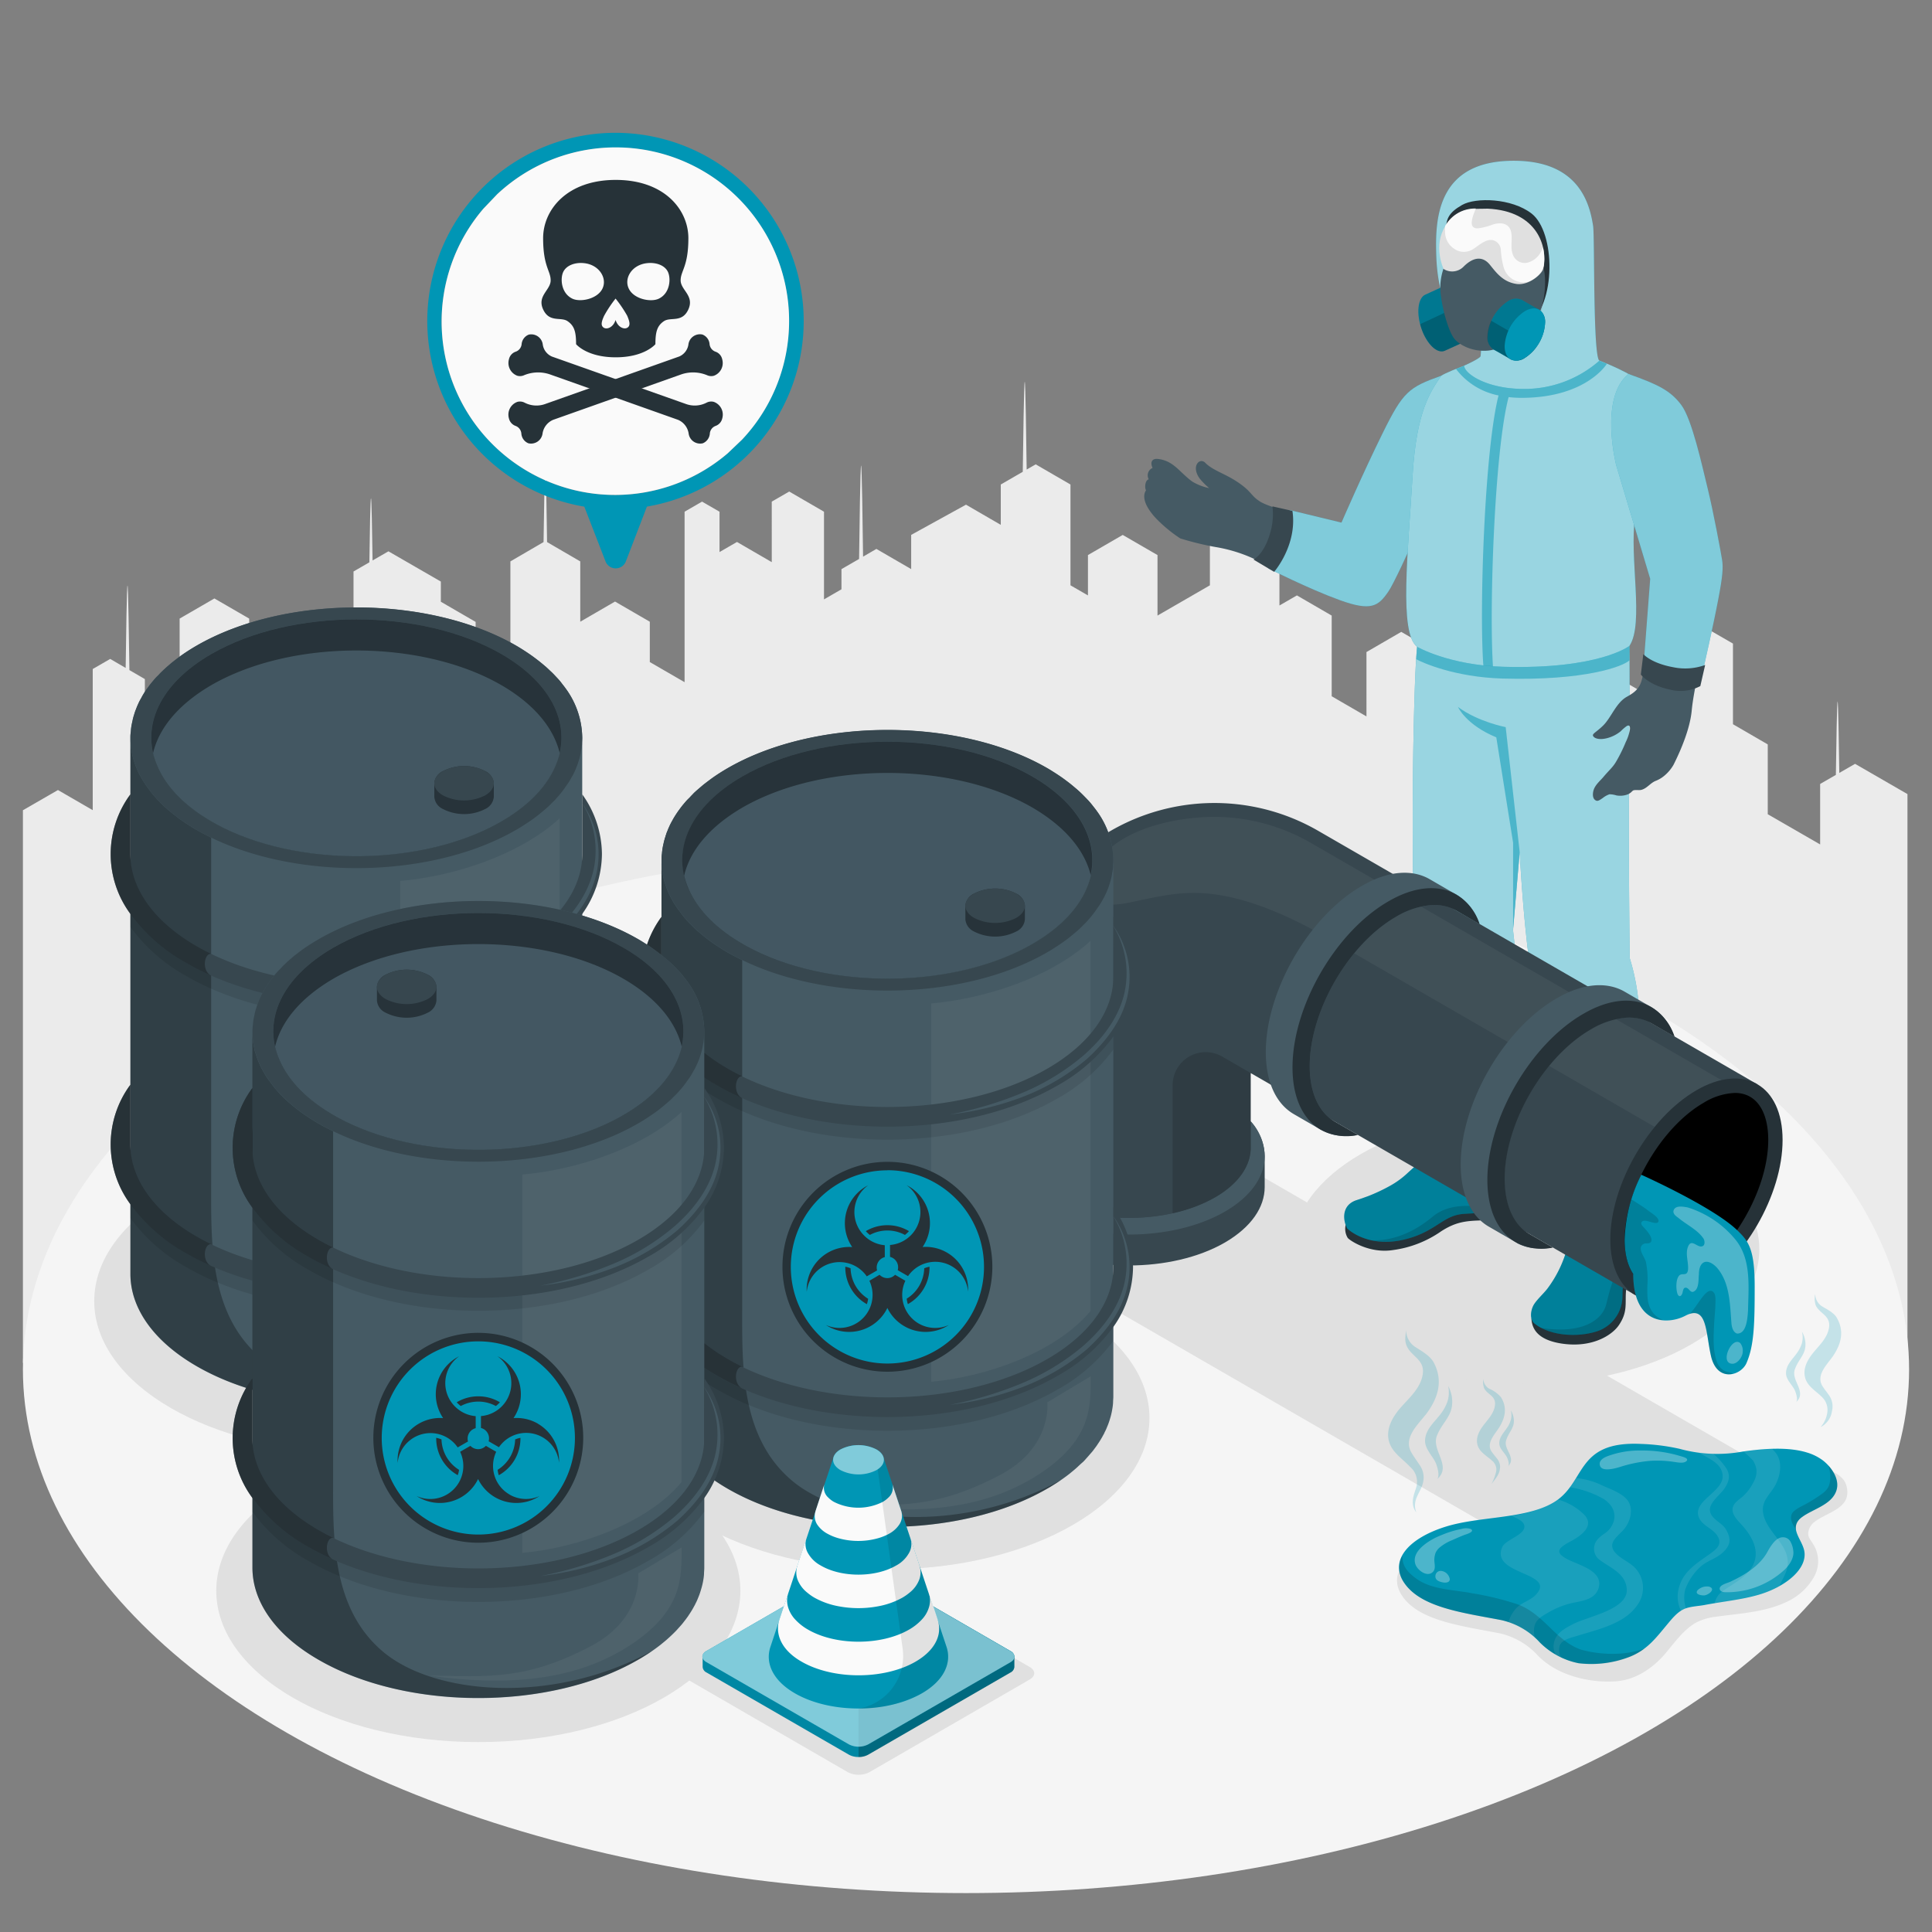 <svg xmlns="http://www.w3.org/2000/svg" viewBox="0 0 500 500"><rect x="0" y="0" width="500" height="500" fill="#808080" stroke="none"/><g id="freepik--Floor--inject-894"><path id="freepik--Buildings--inject-894" d="M15,204.46l9,5.21V173.14l4.52-2.61,4,2.33c.1-8.12.3-21.32.48-21.32s.38,13.82.49,21.88l4,2.33v10.44l9,5.22V160.09l9-5.21,9,5.21V199l9,5.22V174l9-5.22,9,5.22v-26.1l4.1-2.37c.11-7.69.27-16.62.42-16.62s.3,8.57.41,16.14l4.11-2.37,13.56,7.83v5.22l9,5.22v15.66l9-5.22v-26.1l8.58-5c.11-8.11.29-19.25.46-19.25s.34,11.14.45,19.25l8.59,5V160.9l9-5.22,9,5.22v10.44l9,5.21V132.43l4.52-2.61,4.52,2.61v10.44l4.52-2.61,9,5.22V129.82l4.52-2.61,9,5.22v22.69l4.52-2.61v-5.22l4.56-2.63c.09-7.34.32-24.19.52-24.19s.42,16,.51,23.59l3.45-2,9,5.22v-8.85L250,130.61l9,5.22V125.39l5.69-3.29c.1-7.72.32-23.3.51-23.3s.4,14.82.5,22.72l2.34-1.35,9,5.22v26.09l4.52,2.61V143.65l9-5.21,9,5.21v15.66l13.56-7.83V141.05l9-5.22,9,5.22V156.7l4.52-2.61,9,5.22v20.88l9,5.22V168.75l9-5.22,13.55,7.83V158.52l4-2.32c.09-7.48.32-23.89.52-23.89s.41,15.58.5,23.3l4-2.31,13.56,7.83v18.48l13.56-7.83,18.08,10.44V166.56l8.52-4.92c.09-7.15.32-24.51.52-24.51s.44,17.36.52,24.51l8.52,4.92v20.87l9,5.22v18.07l13.56,7.82V202.89l4.07-2.35c.11-8.09.29-19,.45-19s.33,10.46.44,18.49l4.08-2.35,13.56,7.83V352.69H5.93v-143Z" style="fill:#ebebeb"></path><ellipse id="freepik--floor--inject-894" cx="250" cy="354.41" rx="244.07" ry="135.52" style="fill:#f5f5f5"></ellipse></g><g id="freepik--Shadows--inject-894"><path id="freepik--shadows--inject-894" d="M265.41,325.66l152.67,88.15q34.77-7.6,48.95-28.27L314.37,297.4c-15.53-9-39.07-9.9-52.59-2.1S249.89,316.7,265.41,325.66Z" style="fill:#e0e0e0"></path><path id="freepik--shadows--inject-894" d="M467.21,378.71a19.32,19.32,0,0,1,2.53.53,25.87,25.87,0,0,1,4.19,1.43c1.94.94,3.53,2,4,4.12,1.27,5.65-5,6.45-8.36,9.1a4.09,4.09,0,0,0-1.6,2.75c-.1,1.25.64,1.92,1.22,2.9a8.21,8.21,0,0,1,.22,8.64,15.45,15.45,0,0,1-6.49,6.12c-5.76,2.94-12.4,3.21-18.68,4.09a15,15,0,0,0-5.5,1.64c-3.25,2-5.4,5.12-7.84,8-3.17,3.69-7.56,6.69-12.56,7.08-6.93.54-15.39-1.52-20.33-6.65a19.08,19.08,0,0,0-10-5.78c-10.06-1.94-20.85-3.26-25.15-9.7-3.95-5.91,1.45-11.57,10.79-14.49,8.61-2.69,20.1-1.95,27.49-6,9.13-5,5.62-16.29,23.2-15.42a53.71,53.71,0,0,1,9.86,1.26,36.71,36.71,0,0,0,16.5.69,60.24,60.24,0,0,1,16.48-.26Z" style="fill:#e0e0e0"></path><ellipse id="freepik--shadows--inject-894" cx="229.66" cy="366.98" rx="67.82" ry="39.16" style="fill:#e0e0e0"></ellipse><ellipse id="freepik--shadows--inject-894" cx="394.91" cy="323.31" rx="60.4" ry="34.87" style="fill:#e0e0e0"></ellipse><ellipse id="freepik--shadows--inject-894" cx="123.79" cy="411.69" rx="67.82" ry="39.16" style="fill:#e0e0e0"></ellipse><ellipse id="freepik--shadows--inject-894" cx="92.21" cy="336.73" rx="67.82" ry="39.16" style="fill:#e0e0e0"></ellipse><path id="freepik--Shadow--inject-894" d="M225,458.64l41.5-24c1.54-.89,1.54-2.33,0-3.22l-41.5-24a6.16,6.16,0,0,0-5.58,0l-41.51,24c-1.54.89-1.54,2.33,0,3.22l41.51,24A6.16,6.16,0,0,0,225,458.64Z" style="fill:#e0e0e0"></path></g><g id="freepik--Character--inject-894"><g id="freepik--character--inject-894"><g id="freepik--Bottom--inject-894"><path d="M396.32,341.28c.17,1.51.45,5.42,8.15,6.48s12.77-2.24,14.52-4.85c2.36-3.52,1.51-5.63,1.84-9.06s3.76-6.9,4.57-8.66a8.31,8.31,0,0,0-.1-4.1Z" style="fill:#263238"></path><path d="M348.31,316.82a4.47,4.47,0,0,0,.48,3.55c.57.7,5.66,4.12,11.75,3.14A28.31,28.31,0,0,0,373,318.64c3.5-2.25,6-2.64,9.6-2.77s6.1-.9,6.37-1.83c.47-1.62.47-2.65-.3-2.6Z" style="fill:#263238"></path><path d="M396.88,337.78c.68-1.26,2.67-3.08,3.54-4.22a30.79,30.79,0,0,0,5.3-11.1c.94-3.38,1.55-4.29.47-12-.91-6.48-1.89-12.12-3.11-17.7-.2-.95-.66-2.35.6-3.32a3.38,3.38,0,0,1,1.27-.56,58.62,58.62,0,0,1,13.52-1.69c3.06,0,5.47.46,6.2,2.21.53,1.27.13,4.51.07,5.89-.33,6.9-.94,13.26-.69,17.34a23,23,0,0,0,1,3.86,12.12,12.12,0,0,1-.12,6.53,33.72,33.72,0,0,1-2.17,3.72,15.43,15.43,0,0,0-2.8,6.81c-.1,1.08,0,2.17-.17,3.25a9.55,9.55,0,0,1-6.72,7.82c-4.69,1.46-11.74,1.23-15.88-2.05C395.71,341.46,396.2,339,396.88,337.78Z" style="fill:#0096B5"></path><path d="M396.88,337.78c.68-1.26,2.67-3.08,3.54-4.22a30.79,30.79,0,0,0,5.3-11.1c.94-3.38,1.55-4.29.47-12-.91-6.48-1.89-12.12-3.11-17.7-.2-.95-.66-2.35.6-3.32a3.38,3.38,0,0,1,1.27-.56,58.62,58.62,0,0,1,13.52-1.69c3.06,0,5.47.46,6.2,2.21.53,1.27.13,4.51.07,5.89-.33,6.9-.94,13.26-.69,17.34a23,23,0,0,0,1,3.86,12.12,12.12,0,0,1-.12,6.53,33.72,33.72,0,0,1-2.17,3.72,15.43,15.43,0,0,0-2.8,6.81c-.1,1.08,0,2.17-.17,3.25a9.55,9.55,0,0,1-6.72,7.82c-4.69,1.46-11.74,1.23-15.88-2.05C395.71,341.46,396.2,339,396.88,337.78Z" style="opacity:0.15"></path><path d="M398.72,343.64c10.25,1.68,15.91-1.7,17-6.17s2-7.91,4.82-11.5,2.57-5.31,1.72-8.48a62.66,62.66,0,0,1-1.3-16.61c.37-9.72.92-8.58-3.08-11.42l-.08-2.21.7,0c3.06,0,5.47.46,6.2,2.21.53,1.27.13,4.51.07,5.89-.33,6.9-.94,13.26-.69,17.34a23,23,0,0,0,1,3.86,12.12,12.12,0,0,1-.12,6.53,33.72,33.72,0,0,1-2.17,3.72,15.43,15.43,0,0,0-2.8,6.81c-.1,1.08,0,2.17-.17,3.25a9.55,9.55,0,0,1-6.72,7.82C408.88,346,402.91,345.92,398.72,343.64Z" style="opacity:0.15"></path><path d="M389,311.81c-3,2.59-8.18,2-11.16,2.45-4.2.69-6.17,3.81-12,5.83-9.44,3.27-15.39-.5-17.16-2.14-1.17-2.09-1.58-6.09,2.44-7.37,1-.31,1.94-.66,2.89-1a46.33,46.33,0,0,0,5.84-2.75,22.5,22.5,0,0,0,4.3-3.13c2.58-2.39,4.45-3.63,5.2-7,1.11-5.06.16-10.29-.31-15.44-.33-3.58-.27-4.22.8-4.91a4.17,4.17,0,0,1,1.5-.55c5.82-.8,12.17-2,17.79-.27a5.82,5.82,0,0,1,2.47,1.72c.43.65-.09,2.53-.39,4.11-1,5.38-1.84,9.05-2.5,14.49a30.25,30.25,0,0,0,.4,8.14C389.39,306.07,390.11,310.07,389,311.81Z" style="fill:#0096B5"></path><path d="M389,311.81c-3,2.59-8.18,2-11.16,2.45-4.2.69-6.17,3.81-12,5.83-9.44,3.27-15.39-.5-17.16-2.14-1.17-2.09-1.58-6.09,2.44-7.37,1-.31,1.94-.66,2.89-1a46.33,46.33,0,0,0,5.84-2.75,22.5,22.5,0,0,0,4.3-3.13c2.58-2.39,4.45-3.63,5.2-7,1.11-5.06.16-10.29-.31-15.44-.33-3.58-.27-4.22.8-4.91a4.17,4.17,0,0,1,1.5-.55c5.82-.8,12.17-2,17.79-.27a5.82,5.82,0,0,1,2.47,1.72c.43.65-.09,2.53-.39,4.11-1,5.38-1.84,9.05-2.5,14.49a30.25,30.25,0,0,0,.4,8.14C389.39,306.07,390.11,310.07,389,311.81Z" style="opacity:0.15"></path><path d="M370.89,314.78c2-1.63,4.75-2.69,8.79-2.69,4.45,0,6.29-.9,6.59-3.6s-1.24-6.52-1.85-9.56,1.24-13.1,1.85-16.25c.51-2.61-.34-5.43-2.42-8.09a21.11,21.11,0,0,1,5.26.86,5.82,5.82,0,0,1,2.47,1.72c.43.65-.09,2.53-.39,4.11-1,5.38-1.84,9.05-2.5,14.49a30.25,30.25,0,0,0,.4,8.14c.3,2.16,1,6.16-.09,7.9-3,2.59-8.18,2-11.16,2.45-4.2.69-6.17,3.81-12,5.83a19.89,19.89,0,0,1-10.92.89C363,321.32,369.15,316.21,370.89,314.78Z" style="opacity:0.15"></path><path d="M421.52,158.64c.34,11.44.2,24.05.08,36.54-.21,22.32.17,52.78.17,52.78a55.68,55.68,0,0,1,2.42,13.46c.38,18.14.39,25.47-1,28.92,0,0-9.54,5.76-18.38,1.08-2.79-1.45-6.26-24.66-8.52-39.07-2.1-13.39-3-31.86-3-31.86l-1.73,20.16a176.57,176.57,0,0,1,1.22,18.42c.1,6.1-1.35,15.78-2.76,18.66-3.4,3.19-17.41,2.5-19.58,0-3.77-7.11-3.52-28-4.28-38.47-1.08-14.87-.45-63.91.66-72.53S421.52,158.64,421.52,158.64Z" style="fill:#0096B5"></path><path d="M421.52,158.64c.34,11.44.2,24.05.08,36.54-.21,22.32.17,52.78.17,52.78a55.68,55.68,0,0,1,2.42,13.46c.38,18.14.39,25.47-1,28.92,0,0-9.54,5.76-18.38,1.08-2.79-1.45-6.26-24.66-8.52-39.07-2.1-13.39-3-31.86-3-31.86l-1.73,20.16a176.57,176.57,0,0,1,1.22,18.42c.1,6.1-1.35,15.78-2.76,18.66-3.4,3.19-17.41,2.5-19.58,0-3.77-7.11-3.52-28-4.28-38.47-1.08-14.87-.45-63.91.66-72.53S421.52,158.64,421.52,158.64Z" style="fill:#fff;opacity:0.6"></path><path d="M421.69,170.91c-1.57,1.52-11.41,5.31-32.81,4.7-12.37-.36-20.66-4.08-22.35-5,.08-1.7.18-3,.29-3.88,1.1-8.62,53.41-8,53.41-8,.17,2.75,1.3,5.2,1.46,8.51C421.74,168.22,421.65,169.86,421.69,170.91Z" style="fill:#0096B5;opacity:0.5"></path><path d="M393.29,220.49l-3.62-32.31s-7.14-1.35-12.34-5.21c0,0,2,4.58,9.91,7.86l4.35,27.27,0,22.55Z" style="fill:#0096B5;opacity:0.5"></path></g><g id="freepik--Top--inject-894"><path d="M372.61,98.25c-7.65.89-10.79,6.44-15.05,15.09-3.38,6.89-10,22.46-10,22.46s-17.76-3.63-21.46-6c-2.53-1.6-2.06-2.62-6.25-5.33-2.95-1.91-6.07-2.8-7.92-4.69-1.46-1.49-3.77.89-1.44,4.08a17.77,17.77,0,0,0,2.46,2.47,13.81,13.81,0,0,1-4.34-1.67c-3.33-2.38-4.8-5.4-8.89-5.88-1.73-.21-2.07,1-1.43,2.32a2.09,2.09,0,0,0-1,2.94c-1,.28-1.08,2.28-.7,2.85-.51.74-1.37,2.9,2.41,7.08a36.6,36.6,0,0,0,6.45,5.37,76.74,76.74,0,0,0,9.18,2.24,38.76,38.76,0,0,1,10,3.09c4.58,1.91,13.18,6.29,23.43,10.1,8.54,3.17,10.94-1.7,15-9.28,2.68-5,8.92-21.6,8.92-21.6C375.16,114,375.58,104.38,372.61,98.25Z" style="fill:#455a64"></path><path d="M373,97.24c-8.42,3-9.86,4.12-15.09,14.7-5.14,10.39-10.74,23.31-10.74,23.31L333.74,132s.77,2.53-.77,8-4.77,7.08-4.77,7.08,10.35,5.26,18.53,8.23,10,1.55,12.59-2.23,14.2-30.61,14.2-30.61S379.14,105.22,373,97.24Z" style="fill:#0096B5"></path><path d="M373,97.24c-8.42,3-9.86,4.12-15.09,14.7-5.14,10.39-10.74,23.31-10.74,23.31L333.74,132s.77,2.53-.77,8-4.77,7.08-4.77,7.08,10.35,5.26,18.53,8.23,10,1.55,12.59-2.23,14.2-30.61,14.2-30.61S379.14,105.22,373,97.24Z" style="fill:#fff;opacity:0.5"></path><path d="M334.48,132.22l-5.17-1.17a17.1,17.1,0,0,1-.61,6.95c-1.59,5.55-4.3,6.81-4.3,6.81l5.35,3.18S335.8,141.06,334.48,132.22Z" style="fill:#37474f"></path><path d="M402.83,89.88c8.6,2,18.85,6.11,23.68,10.25,0,0-1.54,21.53-3.36,33.72-1.54,10.3,2.41,27.62-1.46,33.31,0,0-7.84,6.12-32.7,5.4-14-.41-22.23-5.16-22.23-5.16-4.73-3.56-2.37-24.18-1.16-44.65,1-16.4,4.61-21.41,7.4-25.51,2-1.38,13.26-5.27,13.26-5.27Z" style="fill:#0096B5"></path><path d="M402.83,89.88c8.6,2,18.85,6.11,23.68,10.25,0,0-1.54,21.53-3.36,33.72-1.54,10.3,2.41,27.62-1.46,33.31,0,0-7.84,6.12-32.7,5.4-14-.41-22.23-5.16-22.23-5.16-4.73-3.56-2.37-24.18-1.16-44.65,1-16.4,4.61-21.41,7.4-25.51,2-1.38,13.26-5.27,13.26-5.27Z" style="fill:#fff;opacity:0.6"></path><path d="M402.83,89.88,386.26,92s-5.44,1.89-9.44,3.5a18.23,18.23,0,0,0,11,6.84c-3.66,14.39-5,55.7-3.93,69.9.8.09,1.62.17,2.49.22-1-14.76.37-55.75,4.05-69.69a29.22,29.22,0,0,0,3.6.19c16.54-.1,21.8-8.77,21.82-8.8A84.57,84.57,0,0,0,402.83,89.88Z" style="fill:#0096B5;opacity:0.5"></path><path d="M438.81,177.45c1.37-5.83,3.39-11.14,4.42-16.24,2.54-12.56,2.42-13.55,1.45-18.89-2.81-15.44-4.44-23.48-7.21-31.16-3.34-9.27-6.84-10-15.47-13.91-4.94,4.42-5,17.91-2.05,25.3,3.28,11,7.58,27.32,7.58,27.32-.26,2.53-.73,18.84-2.65,26.13-.65,2.52-2.4,3.51-3.88,4.34-2.76,1.55-4,5.33-6.07,7.39-1.62,1.62-2.86,2.13-2.67,2.66.25.68,1.54,1.15,3.51.68a9.24,9.24,0,0,0,3.67-1.82A11.27,11.27,0,0,1,421,187.9c.88-.47.89.4.81,1a12.41,12.41,0,0,1-1.07,3.16,39.94,39.94,0,0,1-2.51,5.08c-.88,1.5-1.81,2.18-3.32,4-.87,1-2.08,2-2.49,3.34-.27.9-.36,2.35.73,2.74.5.18,1.18-.41,1.6-.66a5.73,5.73,0,0,1,1.78-1,6,6,0,0,1,1.78.29,5.54,5.54,0,0,0,2.77-.2,3.28,3.28,0,0,0,1.12-.67,2.94,2.94,0,0,1,.46-.41c.58-.23,1.47,0,2.1-.15,1.48-.37,2.32-1.76,3.7-2.32a7.93,7.93,0,0,0,2.18-1.27,10.33,10.33,0,0,0,2.45-2.87c2.07-4.1,4.27-9.47,4.72-14C438,181.91,438.39,179.68,438.81,177.45Z" style="fill:#455a64"></path><path d="M421.44,96.78c7.75,2.75,10.88,4.32,13.66,8s5.37,15.62,6.86,21.7,3.42,16.52,3.72,18.44.16,4.19-1,10.21c-1.3,6.88-3.92,18.28-3.92,18.28s-2.28,2.7-7.91,1.43-7.36-4.36-7.36-4.36l1.58-20.68-8.83-29.5S413.84,103,421.44,96.78Z" style="fill:#0096B5"></path><path d="M421.44,96.78c7.75,2.75,10.88,4.32,13.66,8s5.37,15.62,6.86,21.7,3.42,16.52,3.72,18.44.16,4.19-1,10.21c-1.3,6.88-3.92,18.28-3.92,18.28s-2.28,2.7-7.91,1.43-7.36-4.36-7.36-4.36l1.58-20.68-8.83-29.5S413.84,103,421.44,96.78Z" style="fill:#fff;opacity:0.5"></path><path d="M425.29,169.28l-.64,5.29s2,2.73,7.54,3.9a11,11,0,0,0,7.85-.91l1.25-5.46a15.21,15.21,0,0,1-8.34.56C427.25,171.61,425.29,169.28,425.29,169.28Z" style="fill:#37474f"></path><path d="M405.72,67a3,3,0,0,1,4.94.55c1.7,2.7-.31,7.62-2.87,8.8-3.76,1.74-5-.92-5-.92V91.09c-2.65,4.63-7.24,8-15.69,7.22-3.95-.36-3.91-4.4-.88-6.34l0-5.1a18.71,18.71,0,0,1-5.16.27c-3.42-.53-5.25-3.35-6.27-7-1.65-5.94-2-17.38.33-28.92,5.6-4.56,17.07-2.78,25.1,2.31C404,56.27,405.72,67,405.72,67Z" style="fill:#ffa8a7"></path><path d="M389.88,66.31a1.63,1.63,0,1,0,1.62-1.63A1.62,1.62,0,0,0,389.88,66.31Z" style="fill:#263238"></path><path d="M391.43,60.58,394.87,62a2,2,0,0,0-1-2.51A1.82,1.82,0,0,0,391.43,60.58Z" style="fill:#263238"></path><path d="M376.3,65.38a1.63,1.63,0,1,0,1.63-1.63A1.63,1.63,0,0,0,376.3,65.38Z" style="fill:#263238"></path><path d="M375.27,61l3.56-1.23a1.82,1.82,0,0,0-2.34-1.2A2,2,0,0,0,375.27,61Z" style="fill:#263238"></path><path d="M388.11,78.06l-3.1.8a1.57,1.57,0,0,0,1.92,1.21A1.67,1.67,0,0,0,388.11,78.06Z" style="fill:#f28f8f"></path><polygon points="384.76 63.75 384.19 74.95 378.38 73.35 384.76 63.75" style="fill:#f28f8f"></polygon><path d="M371.71,66.21c.25,7.78,2.13,12.24,2.8,13.51a35.82,35.82,0,0,1-.93-8.42c0-2.65-.15-9.74,1.09-13.28s9.52-6.08,17.75-2.14c6.05,2.89,8.16,8.13,7.69,18.33-.62,12.09-11,12.74-16.94,13.16a21,21,0,0,1,0,4.8c-.07.59-4.26,2.48-4.26,2.48.17,2.13,5.77,5.85,14.88,6a29.39,29.39,0,0,0,20.14-7.31c-1.71-.91-1.19-32.11-1.64-34.92-.84-5.31-3.35-16.39-19.55-16.8C371.67,41.1,371.4,56.86,371.71,66.21Z" style="fill:#0096B5"></path><path d="M371.71,66.21c.25,7.78,2.13,12.24,2.8,13.51a35.82,35.82,0,0,1-.93-8.42c0-2.65-.15-9.74,1.09-13.28s9.52-6.08,17.75-2.14c6.05,2.89,8.16,8.13,7.69,18.33-.62,12.09-11,12.74-16.94,13.16a21,21,0,0,1,0,4.8c-.07.59-4.26,2.48-4.26,2.48.17,2.13,5.77,5.85,14.88,6a29.39,29.39,0,0,0,20.14-7.31c-1.71-.91-1.19-32.11-1.64-34.92-.84-5.31-3.35-16.39-19.55-16.8C371.67,41.1,371.4,56.86,371.71,66.21Z" style="fill:#fff;opacity:0.6"></path><path d="M383.3,89.1v0c0-.25,0-.51,0-.78,0-.05,0-.09,0-.14,0-.26-.05-.52-.08-.78,5-.35,13.17-.87,16-8.28-.15.58-.6,3.78-2.16,5.44a10.48,10.48,0,0,1-3.32,2.6A28.77,28.77,0,0,1,383.3,89.1Z" style="opacity:0.1"></path><g id="freepik--Mask--inject-894"><path d="M395.37,84.09c4.91-4.26,4.26-13.71,3.78-17.72-.64-5.49-2.79-9.79-10.35-11.37-8.94-1.87-14,2.17-14.57,4.69,0-3,.61-4.61,4.15-6.64s12.84-1.78,18,2.22C402.58,60.11,402.83,78.81,395.37,84.09Z" style="fill:#263238"></path><path d="M370.69,89.77c1.18,1.11,2.33,1.4,3.22,1s8.35-3.79,9.23-4.23,1.49-1.54,1.67-3.25c.36-3.46-1.24-8-3.57-10.22-1.19-1.12-2.34-1.4-3.23-1s-8.27,3.81-9.15,4.19-1.56,1.53-1.74,3.29C366.76,83,368.36,87.58,370.69,89.77Z" style="fill:#0096B5"></path><path d="M370.69,89.77c1.18,1.11,2.33,1.4,3.22,1s8.35-3.79,9.23-4.23,1.49-1.54,1.67-3.25c.36-3.46-1.24-8-3.57-10.22-1.19-1.12-2.34-1.4-3.23-1s-8.27,3.81-9.15,4.19-1.56,1.53-1.74,3.29C366.76,83,368.36,87.58,370.69,89.77Z" style="opacity:0.2"></path><path d="M383.07,75.48q.26.47.48,1Q383.32,75.94,383.07,75.48Z" style="opacity:0.2"></path><path d="M384.81,83.24a13.9,13.9,0,0,0-1.26-6.8l-16,7.45a12.72,12.72,0,0,0,3.17,5.88c1.18,1.11,2.33,1.4,3.22,1s8.35-3.79,9.23-4.23S384.63,85,384.81,83.24Z" style="opacity:0.2"></path><path d="M382,73.79a8.35,8.35,0,0,1,.55.74A8.35,8.35,0,0,0,382,73.79Z" style="opacity:0.2"></path><path d="M381.24,73a7.17,7.17,0,0,1,.59.63A7.17,7.17,0,0,0,381.24,73Z" style="opacity:0.2"></path><path d="M382.51,74.55c.18.27.35.55.52.85C382.86,75.1,382.69,74.82,382.51,74.55Z" style="opacity:0.2"></path><ellipse cx="380.59" cy="79.27" rx="3.78" ry="7.67" transform="translate(-6.34 116.92) rotate(-17.32)" style="fill:#0096B5"></ellipse><path d="M385,54c-3.48.15-7.54-.66-10.89,4.44s-.52,11.17-.52,11.17,1.11,2.77,9.52,4.65,15.21.61,16.34-4.89S397.9,54.6,385,54Z" style="fill:#e0e0e0"></path><path d="M395.18,68a3.25,3.25,0,0,1-3.71-2.29c-.63-1.76,0-3.82-.38-5.62-.5-2.4-2.74-2.61-4.7-2a16.48,16.48,0,0,1-3.83,1c-2.67.18-1.57-2.86-.61-5.12a8.84,8.84,0,0,0-7.87,4.39,1.19,1.19,0,0,0-.09.15,13.84,13.84,0,0,0,0,1.71,5.21,5.21,0,0,0,2.29,4.12,4.39,4.39,0,0,0,5.07.06c1.6-1,3.72-3.18,5.78-1.91a2.67,2.67,0,0,1,1.28,2.14,22.62,22.62,0,0,0,.73,4.54A5.37,5.37,0,0,0,395.2,73a5.8,5.8,0,0,0,4.13-3.67c.07-.16.12-.32.18-.48a12.75,12.75,0,0,0-.19-4.77,8.89,8.89,0,0,1-.82,1.6A5.41,5.41,0,0,1,395.18,68Z" style="fill:#fafafa"></path><path d="M378.78,69c2.47-2.47,4.93-2.84,6.85-.42,1.62,2,3.33,4.37,6.79,4.9s7.07-3,7-4.14c.78,2.05.8,9.74-2.15,13.67-2.55,3.41-8,7.37-12.25,7.73s-7.6-1.69-8.71-3.16-2.72-5.89-3.46-11.34a15.28,15.28,0,0,1,.71-6.66A4.13,4.13,0,0,0,378.78,69Z" style="fill:#455a64"></path><path d="M390.2,78a3.65,3.65,0,0,1,3.74-.35c.92.56,3.48,2,4.43,2.53a3.7,3.7,0,0,1,1.5,3.37,11.57,11.57,0,0,1-5.23,9.07,3.66,3.66,0,0,1-3.76.34c-.91-.56-3.39-2-4.33-2.48A3.64,3.64,0,0,1,385,87.06,11.57,11.57,0,0,1,390.2,78Z" style="fill:#0096B5"></path><path d="M390.2,78a3.65,3.65,0,0,1,3.74-.35c.92.56,3.48,2,4.43,2.53a3.7,3.7,0,0,1,1.5,3.37,11.57,11.57,0,0,1-5.23,9.07,3.66,3.66,0,0,1-3.76.34c-.91-.56-3.39-2-4.33-2.48A3.64,3.64,0,0,1,385,87.06,11.57,11.57,0,0,1,390.2,78Z" style="opacity:0.2"></path><path d="M394.64,92.62a10.09,10.09,0,0,0,3-2.84L385.93,83a9.92,9.92,0,0,0-1,4,3.64,3.64,0,0,0,1.59,3.42c.94.52,3.42,1.92,4.33,2.48A3.66,3.66,0,0,0,394.64,92.62Z" style="opacity:0.2"></path><path d="M394.64,80.53a11.58,11.58,0,0,0-5.24,9.07c0,3.34,2.35,4.69,5.24,3a11.57,11.57,0,0,0,5.23-9.07C399.87,80.21,397.53,78.86,394.64,80.53Z" style="fill:#0096B5"></path></g></g></g></g><g id="freepik--Pipeline--inject-894"><g id="freepik--pipeline--inject-894"><g id="freepik--pipeline--inject-894"><path d="M327.3,299.21c0-5.19-3.43-10.38-10.29-14.34-13.72-7.93-36-7.93-49.7,0-6.86,4-10.29,9.15-10.29,14.34v8c0,5.19,3.43,10.39,10.29,14.35,13.73,7.92,36,7.92,49.7,0,6.86-4,10.29-9.16,10.29-14.35Z" style="fill:#37474f"></path><path d="M327.3,299.21c0,5.19-3.43,10.38-10.29,14.35-13.72,7.92-36,7.92-49.7,0-6.86-4-10.29-9.16-10.29-14.35a13.8,13.8,0,0,1,3.62-9V297a11.85,11.85,0,0,0,2.31,6.85,21.49,21.49,0,0,0,6.92,6c12.32,7.1,32.27,7.1,44.58,0,6.16-3.55,9.23-8.21,9.23-12.87v-6.81A13.75,13.75,0,0,1,327.3,299.21Z" style="fill:#455a64"></path><path d="M341.12,215a53.66,53.66,0,0,0-80.48,46.46V297h0c0,4.66,3.08,9.31,9.23,12.87,12.31,7.11,32.27,7.11,44.58,0,6.16-3.56,9.23-8.21,9.23-12.87h0V277.71l99.6,57.5,31.52-54.6Z" style="fill:#37474f"></path><path d="M445.52,279.54a23.37,23.37,0,0,0-6.48,2.63,40.56,40.56,0,0,0-10.8,9.47l-31.85-18.4L357,250.49c-4.52-2.6-17-9.79-18.86-10.74-8.12-4.21-17.34-7.85-26.09-8.54-6.88-.56-12.62.87-19.27,2.27-2.68.56-6.15,1.21-8.55-.51-2.81-2-2.31-6.23-.76-8.91,5.53-9.53,20.72-12.65,30.86-12.65a50,50,0,0,1,25,6.78Z" style="fill:#fff;opacity:0.05"></path><path d="M303.46,314a39.15,39.15,0,0,0,11-4.11c6.16-3.56,9.23-8.21,9.23-12.87V277.71l-7.38-4.27a8.56,8.56,0,0,0-12.84,7.41Z" style="opacity:0.15"></path><path d="M416.75,320.78c0,14.22,10,20,22.29,12.87s22.29-24.39,22.29-38.61-10-20-22.29-12.87S416.75,306.57,416.75,320.78Z" style="fill:#263238"></path><path d="M429.09,333c-5.4,0-8.63-4.57-8.63-12.21,0-12.79,9.36-29,20.44-35.39a16.69,16.69,0,0,1,8.1-2.55c5.4,0,8.62,4.56,8.62,12.2,0,12.79-9.35,29-20.43,35.4a16.75,16.75,0,0,1-8.1,2.55Z"></path><path d="M341.78,292.35l-6.91-4c-4.5-2.59-7.28-8.16-7.28-16.08,0-15.84,11.13-35.11,24.85-43,6.86-4,13.07-4.33,17.57-1.73l6.91,4,.49.31c.15.1.3.19.44.3s.35.24.5.37a5.32,5.32,0,0,1,.45.38q.17.14.33.3a11.14,11.14,0,0,1,.83.85c.21.24.42.5.63.76a.05.05,0,0,0,0,0c.09.14.19.27.28.4.3.43.58.87.85,1.35.08.16.17.32.24.49a9.42,9.42,0,0,1,.48,1c.08.17.15.35.22.53s.14.35.2.54L377,235.7a12,12,0,0,0-7.09-1.43,21.54,21.54,0,0,0-8.67,3c-12.31,7.11-22.29,24.39-22.29,38.61,0,7.1,2.5,12.1,6.53,14.43l5.9,3.41-.57.09a5.54,5.54,0,0,1-.57.07c-.38.05-.76.09-1.11.1l-.54,0c-.55,0-1.08,0-1.6-.05l-.49-.05h-.05l-1-.16c-.4-.08-.78-.18-1.15-.29l-.43-.14c-.19-.06-.37-.13-.54-.2a6,6,0,0,1-.58-.25l-.48-.23Z" style="fill:#455a64"></path><path d="M341.78,292.35c-4.5-2.6-7.28-8.17-7.28-16.09,0-15.84,11.13-35.11,24.84-43,6.87-4,13.08-4.33,17.58-1.73a13.79,13.79,0,0,1,6,7.62L377,235.7a11.88,11.88,0,0,0-7.09-1.42,21.36,21.36,0,0,0-8.67,3c-12.31,7.12-22.28,24.4-22.29,38.61,0,7.11,2.5,12.1,6.53,14.43l5.9,3.41A13.84,13.84,0,0,1,341.78,292.35Z" style="fill:#263238"></path><path d="M392.22,321.45l-6.92-4c-4.49-2.59-7.28-8.16-7.27-16.08,0-15.84,11.13-35.11,24.84-43,6.86-4,13.07-4.33,17.58-1.73l6.9,4,.49.31a5,5,0,0,1,.45.3c.17.12.34.24.5.37s.3.24.45.38l.33.3a8.27,8.27,0,0,1,.82.85c.22.24.43.5.64.76a.05.05,0,0,0,0,0c.09.14.18.27.28.4.3.43.57.87.84,1.35.09.16.17.32.25.49a8.57,8.57,0,0,1,.47,1,4.93,4.93,0,0,1,.22.53q.11.26.21.54l-5.9-3.41a12,12,0,0,0-7.09-1.43,21.53,21.53,0,0,0-8.68,3c-12.3,7.11-22.28,24.39-22.29,38.61,0,7.1,2.5,12.1,6.53,14.43l5.9,3.41-.56.09a5.54,5.54,0,0,1-.57.07,11.08,11.08,0,0,1-1.12.1l-.54,0c-.55,0-1.07,0-1.59-.06l-.49,0h-.05c-.33-.05-.66-.1-1-.17a11.33,11.33,0,0,1-1.15-.28l-.42-.14-.55-.2a5.79,5.79,0,0,1-.57-.25l-.49-.23C392.55,321.64,392.38,321.55,392.22,321.45Z" style="fill:#455a64"></path><path d="M392.22,321.46c-4.5-2.6-7.28-8.17-7.29-16.09,0-15.84,11.13-35.11,24.85-43,6.87-4,13.08-4.33,17.58-1.74a13.9,13.9,0,0,1,6,7.63l-5.9-3.41a12,12,0,0,0-7.09-1.43,21.58,21.58,0,0,0-8.68,3c-12.3,7.12-22.28,24.39-22.28,38.61,0,7.11,2.49,12.1,6.52,14.43l5.91,3.41A13.83,13.83,0,0,1,392.22,321.46Z" style="fill:#263238"></path></g><path d="M454.11,333c0,9.71-.15,15.24-2.13,19.78-1.4,3.21-7.57,5.15-9.18-1.85-1.42-6.27-.95-13.39-6.67-10.4-4.23,2.22-13.45,2.75-13.45-10.86-1.43-2.09-2.22-5.11-2.22-8.87a39.66,39.66,0,0,1,4.3-16.78s18.46,8.25,24.79,14.33C452.54,321.21,454.11,323.27,454.11,333Z" style="fill:#0096B5"></path><path d="M436.77,312.48c-1.25-.22-3.33-.63-3.69.93-.09.86.78,1.4,1.39,1.86,2.11,1.76,4.88,3,6.42,5.31.35.65.43,1.92-.57,2-1.17.14-2.5-1.86-3.34-.21-1,2,.12,4.3-.14,6.39-.31,1.71-1.63.44-2.39,1.5s-.69,3.22-.4,4.33,1,1.14,1.36.06c.16-.52.17-1.55,1-1.38s1.11,1.67,2.21.81.91-3,1.05-4.22c0-3.49,2.09-4.37,4.54-1.93,3.47,3.85,3.48,9.42,3.87,14.32.05,1,.35,2.51,1.46,2.87,2.54.12,2.72-4.21,2.85-6,.11-6.16.9-13.18-3.24-18.29A26,26,0,0,0,436.77,312.48Z" style="fill:#fff;opacity:0.3"></path><path d="M450.39,347.61c-2-1.81-5,4.26-2.7,5.2,1.68.7,3.33-1.58,3.33-3A3.13,3.13,0,0,0,450.39,347.61Z" style="fill:#fff;opacity:0.3"></path><path d="M428,340c-1.79-2.13-1.69-4.54-1.67-7.17a22.78,22.78,0,0,0-.38-6.28c-.37-1.34-2.42-3.63-.56-4.63.55-.3,1.65.11,1.95-.66.41-1.07-1.26-2.89-1.91-3.59-.36-.39-1-1-.47-1.52s1.82,0,2.38.14,1.88.57,1.88-.36-1.87-2-2.48-2.49c-1.47-1.13-3-2.06-4.52-3.05a34.66,34.66,0,0,0-1.74,10.36c0,3.76.79,6.78,2.22,8.87,0,8.82,3.87,11.7,7.75,12A6.33,6.33,0,0,1,428,340Z" style="opacity:0.15"></path><g style="opacity:0.15"><path d="M446.37,354.81a4.33,4.33,0,0,1-2.09-2.49c-1-2.82-.83-6.25-.69-9.21.07-1.69.26-3.37.34-5.06,0-.88.21-2.73-.36-3.48-1.78-2.33-4.45,4-6.38,5.49,4.6-1.59,4.28,5,5.61,10.86.95,4.12,3.47,5.13,5.68,4.62C447.91,355.12,447,355.12,446.37,354.81Z"></path><path d="M436.38,340.34v.07l.13-.07A.48.48,0,0,1,436.38,340.34Z"></path></g><path d="M467.58,375.89a13.15,13.15,0,0,1,4.16,2.05c2.25,1.73,4.58,5,3.45,8-1.3,3.52-5.94,4.58-8.72,6.6-3.74,2.72-.3,5.53.43,8.62,1.11,4.72-4.72,9.53-11.86,11.59-4.54,1.3-9.27,1.73-13.9,2.62-1.74.33-3.91.36-5.48,1.13-1.73.85-3.07,2.57-4.27,4-2.93,3.52-5.1,6.44-9.53,8.23a27.45,27.45,0,0,1-13.36,1.7,19.58,19.58,0,0,1-10-5.37,19.1,19.1,0,0,0-10-5.79c-10.06-1.93-20.84-3.26-25.14-9.69-3.94-5.91,1.45-11.57,10.78-14.48,8.61-2.69,20.1-1.95,27.47-6,9.13-5,5.63-16.28,23.2-15.41a53.72,53.72,0,0,1,9.85,1.26,36.66,36.66,0,0,0,16.49.69C456.53,374.88,462.74,374.42,467.58,375.89Z" style="fill:#0096B5"></path><g style="opacity:0.1"><path d="M456.26,391.3c-.35-3.09,2-4.6,3.28-7.12s1.84-5.93-.05-8.27a8,8,0,0,0-.89-.94,67.9,67.9,0,0,0-7.42.69h0a22.46,22.46,0,0,1,2.52,2.35c1.33,2.22,1.09,4-.21,6.15a11.72,11.72,0,0,1-2.61,3.25c-.91.75-2.08,1.47-2.42,2.68-.47,1.67,1.14,3.29,2.19,4.43,3.19,3.45,5.46,7.93,2,12.1-1.81,2.19-4.62,3.54-6.88,5.21a4.86,4.86,0,0,0-2,3.09A98,98,0,0,0,455,412.76a26.25,26.25,0,0,0,5.52-2.3c.39-1,1-2,1.43-3a7.06,7.06,0,0,0,.23-5.66C460.75,398.17,456.7,395.27,456.26,391.3Z" style="fill:#fff"></path><path d="M446.7,395.86c-1-1.85-3.9-2.64-4.17-4.91-.24-2,2.64-4.11,3.68-5.61,1.31-1.9,1.77-3.59.39-5.59a19.08,19.08,0,0,0-3.15-3.48,31.54,31.54,0,0,1-4.05-.36c.63.29,1.27.6,1.89.95,2.09,1.16,4.46,2.44,4.53,5.17.11,4.21-8.3,6.54-6,11,1,1.89,3.4,2.58,4.56,4.32,1.44,2.14.06,3.43-1.69,4.68-3.54,2.54-7.31,4.7-8.3,9.32a8.15,8.15,0,0,0,.66,5.53c.19-.11.37-.22.57-.32a5.66,5.66,0,0,1,.72-.28,8.73,8.73,0,0,1-.21-4.9,14.88,14.88,0,0,1,3.9-5.86c1.75-1.63,4.16-2.14,5.85-3.75C448,399.79,448,398.18,446.7,395.86Z" style="fill:#fff"></path><path d="M392.28,416.35a9.56,9.56,0,0,0-1.91,3.44,19.1,19.1,0,0,1,6.88,4.1,7,7,0,0,1-.25-1.75c-.06-2.64,1.51-3.57,3.68-4.81a21.67,21.67,0,0,1,6.1-2.45c2.56-.57,6-.86,6.92-3.85,1.41-4.65-5.43-6-8.38-7.68-3.29-1.82-1.55-3,1.27-4.51,2.46-1.31,6.12-3.85,3.5-6.74a15.57,15.57,0,0,0-6.82-4,13,13,0,0,1-1.63,1.05,32.7,32.7,0,0,1-10.6,3.13c1.41.54,3.08,1.3,3.4,2.34.78,2.5-4.73,3.72-5.64,5.73-3.27,7.3,14.17,6.49,8.7,12.35C396,414.29,393.76,414.66,392.28,416.35Z" style="fill:#fff"></path><path d="M417.68,401.37c-1.53-2.3,1.2-3.93,2.61-5.6s2.48-4.65,1.26-6.95-4.84-3.43-7-4.44a19.26,19.26,0,0,0-6.54-1.84h-.11c-.5.8-1,1.6-1.58,2.37a25.32,25.32,0,0,1,8.66,3c1.81,1.16,3.11,2.93,2.79,5.17a5.71,5.71,0,0,1-2.51,3.79c-1.07.76-2.27,1.64-2.59,3a3.57,3.57,0,0,0,1.2,3.74c2.81,2.15,7,3.58,7.14,7.82.19,5.16-10.19,6.93-13.88,8.87-2.45,1.29-4.89,2.56-5.06,5.62a5,5,0,0,0,.48,2.28c.49.28,1,.55,1.49.8a3.8,3.8,0,0,1-.36-3.22c.73-1.59,3.24-2,4.7-2.49,5.31-1.63,12.24-3.11,15.48-8.07a7.5,7.5,0,0,0-.58-9.31C421.77,404.2,418.94,403.28,417.68,401.37Z" style="fill:#fff"></path></g><path d="M425.55,426.69a24.25,24.25,0,0,1-7.09,1.3,30.8,30.8,0,0,1-9.07-1c-2.94-.89-5.52-3.13-7.71-5.25-2.7-2.6-5.27-5.17-8.86-6.52A75.36,75.36,0,0,0,381,412.34c-4.78-.95-10.53-.87-14.57-3.87-1.64-1.23-3.13-2.59-3.43-4.71,0-.25-.09-.64-.12-1.07a6.46,6.46,0,0,0,.54,6.92c4.3,6.43,15.08,7.76,25.14,9.69a19.1,19.1,0,0,1,10,5.79,19.58,19.58,0,0,0,10,5.37,27.45,27.45,0,0,0,13.36-1.7A16.43,16.43,0,0,0,425.55,426.69Z" style="opacity:0.15"></path><path d="M473.64,381.42c.12,2.4-.13,3.76-2.18,5.24a40,40,0,0,1-4.32,2.7c-1,.54-2.92,1.38-3.41,2.44-.63,1.38.25,2.76,1.07,4.06a3.31,3.31,0,0,1,1.67-3.31c2.78-2,7.42-3.08,8.72-6.6.88-2.37-.35-4.87-2-6.67A10.52,10.52,0,0,1,473.64,381.42Z" style="opacity:0.15"></path><path d="M463.3,398.85a2.18,2.18,0,0,0-2-1c-1.79.05-3.18,2.49-3.94,3.85-2,3.62-6,6-9.62,7.68-.71.33-2.86.81-2.68,1.88.16.89,1.48.81,2.14.81a22,22,0,0,0,14.55-5.74c1.26-1.16,2.59-3.09,2.36-4.87A6.12,6.12,0,0,0,463.3,398.85Z" style="fill:#fff;opacity:0.3"></path><path d="M442.9,410.93a1.61,1.61,0,0,0-.62-.32,3.46,3.46,0,0,0-3,1c-.68,1,.87,1.27,1.64,1.29C441.9,412.9,443.66,411.66,442.9,410.93Z" style="fill:#fff;opacity:0.3"></path><path d="M424.78,375.39a23.71,23.71,0,0,0-7.71,1.11c-1.09.35-3.53,1.07-3,2.81s4.17.65,5.24.32a35.22,35.22,0,0,1,7.73-1.56,28.38,28.38,0,0,1,6.19.27c.87.11,2.59.51,3.28-.27s-1.48-1.16-2.25-1.42A33.69,33.69,0,0,0,424.78,375.39Z" style="fill:#fff;opacity:0.3"></path><path d="M371.41,398c-2.8,1.44-6.1,3.9-5.1,6.85.47,1.41,2.64,3.1,4.1,2.28s.71-2.48.8-3.68a5.49,5.49,0,0,1,.33-1.61,4.25,4.25,0,0,1,.89-1.22,11.78,11.78,0,0,1,3.32-2c1.13-.5,2.24-1,3.4-1.44.5-.16,2.63-.82,1.48-1.48a4,4,0,0,0-2.43,0,25.17,25.17,0,0,0-4.88,1.47C372.76,397.38,372.1,397.67,371.41,398Z" style="fill:#fff;opacity:0.3"></path><path d="M373.19,406.59a1.36,1.36,0,0,0-1.69,1.09c-.19,1.23.83,1.61,1.84,1.83s2.26-.05,1.73-1.32a2.56,2.56,0,0,0-1.68-1.56Z" style="fill:#fff;opacity:0.3"></path><path d="M368.2,355.69c-.56,3.61-3.54,6.1-5.79,8.69-2.06,2.37-3.86,5.55-2.91,8.76.84,2.84,3.59,4.47,5.48,6.53a5.06,5.06,0,0,1,1.68,4.66c-.16,1.38-2.15,4.51-.13,7.07-1.2-3.3,1.18-5.1,1.74-7.68a5.49,5.49,0,0,0-.63-4.21c-.77-1.2-1.63-2.33-2.35-3.56-2.28-3.92,1.84-7.37,4-10.26,3-4.11,4.22-8.52,1.72-13.14-.94-1.73-3.27-3-4.81-4a5.15,5.15,0,0,1-2.28-4.35c-.16,1.41-.47,2.63.08,4C365.15,351.09,368.81,351.79,368.2,355.69Z" style="fill:#0096B5;opacity:0.2"></path><path d="M374.79,358.71a7.91,7.91,0,0,1-.23,4.12,11.87,11.87,0,0,1-2.07,3.54c-1.55,1.95-3.49,3.6-3.68,6.23-.16,2.24,1.74,3.93,2.67,5.82.46.95,1.22,3.52.46,4.38,3.94-3.45-1.6-7.44-.05-11.28,1.29-3.2,3.47-4.63,3.88-7.68A8.53,8.53,0,0,0,374.79,358.71Z" style="fill:#0096B5;opacity:0.2"></path><path d="M473.37,343.43c-.33,2.73-2.51,4.69-4.13,6.69s-2.76,4.29-2,6.68c.71,2.12,2.83,3.27,4.31,4.77a4.6,4.6,0,0,1,1.37,3.86,7.19,7.19,0,0,1-1.75,3.9,5.47,5.47,0,0,0,2.94-4.12,5,5,0,0,0-.57-3.82c-.57-.91-1.29-1.71-1.86-2.62-1.83-2.9,1.19-5.61,2.71-7.84,2.17-3.18,2.95-6.53.94-9.94-.75-1.28-2.54-2.16-3.73-2.87a3.88,3.88,0,0,1-1.83-3.22,5.51,5.51,0,0,0,.17,3C471,340,473.72,340.47,473.37,343.43Z" style="fill:#0096B5;opacity:0.2"></path><path d="M466.35,344.64a6.08,6.08,0,0,1-.06,3.12,9.07,9.07,0,0,1-1.47,2.71c-1.12,1.51-2.53,2.81-2.6,4.79-.06,1.7,1.41,2.92,2.16,4.32.38.7,1,2.62.47,3.28,2.88-2.7-1.41-5.55-.34-8.49.88-2.44,2.49-3.58,2.72-5.89A6.47,6.47,0,0,0,466.35,344.64Z" style="fill:#0096B5;opacity:0.2"></path><path d="M386.91,363.53c-.18,2.17-1.84,3.79-3.06,5.42s-2.06,3.47-1.36,5.34c.63,1.65,2.33,2.5,3.55,3.65a3,3,0,0,1,1.2,2.7,13.24,13.24,0,0,1-1.26,3.44c.74-1,2-2.32,2.19-3.88a3.25,3.25,0,0,0-.56-2.47c-.5-.68-1.07-1.32-1.55-2-1.53-2.23.77-4.47,1.91-6.28,1.62-2.57,2.14-5.25.45-7.89a8.33,8.33,0,0,0-3-2.16,3.07,3.07,0,0,1-1.54-2.49,4.54,4.54,0,0,0,.22,2.37C384.9,360.93,387.1,361.19,386.91,363.53Z" style="fill:#0096B5;opacity:0.2"></path><path d="M391,365a4.72,4.72,0,0,1,0,2.47,7.06,7.06,0,0,1-1.08,2.19c-.83,1.22-1.91,2.29-1.91,3.86,0,1.34,1.2,2.27,1.84,3.35.32.55.88,2,.47,2.58,2.19-2.22-1.28-4.35-.53-6.7.63-2,1.86-2.91,2-4.74A5.16,5.16,0,0,0,391,365Z" style="fill:#0096B5;opacity:0.2"></path></g></g><g id="freepik--Barrels--inject-894"><g id="freepik--Barrel--inject-894"><path d="M33.75,190.81V329.72c0,8.63,5.72,17.26,17.12,23.85,22.83,13.2,59.86,13.2,82.69,0,.73-.4,1.4-.82,2.08-1.25a44.06,44.06,0,0,0,3.74-2.64c.57-.47,1.15-.92,1.67-1.4s1-.95,1.55-1.42.85-.85,1.22-1.27.87-.95,1.25-1.43.6-.74.87-1.12a11,11,0,0,0,.77-1.1,21,21,0,0,0,1.4-2.32,3.62,3.62,0,0,0,.33-.65,12,12,0,0,0,.65-1.42c.19-.47.37-.92.52-1.4s.27-.87.4-1.32a17.82,17.82,0,0,0,.4-1.87,13.51,13.51,0,0,0,.2-1.62c0-.55.07-1.07.07-1.62V190.93a22,22,0,0,0-4.27-12.72c-.37-.53-.77-1-1.14-1.5s-.83-1-1.28-1.47v0c-.44-.47-.92-1-1.39-1.42v0c-.4-.38-.8-.78-1.22-1.13a1.44,1.44,0,0,0-.33-.27v0a.69.69,0,0,0-.12-.1c-.5-.42-1-.84-1.55-1.27s-1.17-.9-1.8-1.35-1.27-.89-1.94-1.32-1.35-.87-2.08-1.27c-22.83-13.18-59.86-13.18-82.69,0a45.6,45.6,0,0,0-4,2.57s0,0,0,0c-.62.45-1.22.9-1.79,1.35-.08.05-.15.13-.23.18-.42.32-.82.67-1.2,1-.07.05-.15.13-.25.2v0c-.2.15-.37.32-.55.47a5.8,5.8,0,0,1-.52.48,5.76,5.76,0,0,1-.45.42.1.1,0,0,0,0,0c-.25.25-.48.47-.7.72s-.48.48-.7.7v0c-.45.47-.87,1-1.27,1.47-.28.35-.58.72-.85,1.12-.1.13-.2.25-.3.4a17.68,17.68,0,0,0-1,1.52s0,0,0,0c-.15.25-.3.5-.42.75s-.3.52-.43.77c-.25.45-.45.92-.65,1.37a2.29,2.29,0,0,1-.1.23c-.07.2-.15.37-.22.57s-.2.48-.28.73-.07.2-.1.3a5.72,5.72,0,0,0-.17.59,1.8,1.8,0,0,0-.15.48,8,8,0,0,0-.25,1.05c-.1.37-.17.77-.25,1.17s-.15,1-.17,1.5v0C33.78,189.81,33.75,190.31,33.75,190.81Z" style="fill:#455a64"></path><path d="M33.74,280.75V236.52a26,26,0,0,1,0-30.91V190.93c0,.55,0,1.08.08,1.63v.12c.05.4.07.77.15,1.17,0,.18.07.35.1.53a9.74,9.74,0,0,0,.27,1.39,6.23,6.23,0,0,0,.23.8c.07.28.17.55.24.8.15.45.3.9.5,1.35a12.55,12.55,0,0,0,.53,1.2,9.81,9.81,0,0,0,.52,1c.25.47.53.95.83,1.42a16.64,16.64,0,0,0,1,1.45c.32.45.67.9,1,1.35a14.84,14.84,0,0,0,1,1.17c.15.2.35.4.52.6s.5.52.8.8a23.49,23.49,0,0,0,2.25,2.07c.42.37.85.72,1.3,1.07s1.17.92,1.79,1.35,1.15.8,1.75,1.17,1.47,1,2.27,1.4c1.21.7,2.49,1.35,3.78,2V306c0,15.3-.64,34,12.81,45.37s44.34,13.83,69.7-.1h0c-.5.35-1,.69-1.52,1-.68.43-1.35.85-2.08,1.25-22.83,13.2-59.86,13.2-82.69,0-11.4-6.59-17.12-15.22-17.12-23.85V311.67a26,26,0,0,1,0-30.92Z" style="opacity:0.3"></path><path d="M136.11,252.66c-11.81,6.82-27.38,10.58-43.9,10.58s-32.09-3.76-43.89-10.58A44.73,44.73,0,0,1,33.75,239.9V224.57c.08,8.59,5.79,17.14,17.11,23.68s26.39,9.9,41.35,9.9,29.93-3.31,41.35-9.9,17.09-15.17,17.12-23.8v15.46C147.35,244.7,142.44,249,136.11,252.66Z" style="opacity:0.1"></path><path d="M136.11,328c-11.81,6.82-27.38,10.59-43.9,10.59S60.12,334.81,48.32,328a44.71,44.71,0,0,1-14.57-12.75V299.91c.08,8.59,5.79,17.14,17.11,23.68s26.39,9.9,41.35,9.9,29.93-3.31,41.35-9.9,17.09-15.17,17.12-23.8v15.46A44.69,44.69,0,0,1,136.11,328Z" style="opacity:0.1"></path><path d="M144.83,324.49c0,7.58.44,16.24-13.22,25.23-13,8.55-29.78,11.09-52.26,7.91,15.67.31,25.29,1.18,42-7.6,13.66-7.2,12.23-18.82,12.23-18.82Z" style="fill:#fff;opacity:0.05"></path><path d="M103.59,325.9c13.65-1.2,32.1-7.33,41.23-18.32V211.8c-10.57,9.63-27.58,15-41.23,16.19Z" style="fill:#fff;opacity:0.05"></path><path d="M155.78,296.17a27,27,0,0,1-5.09,15.53,44.84,44.84,0,0,1-14.58,12.74C124.3,331.26,108.73,335,92.21,335s-32.09-3.77-43.89-10.59a44.69,44.69,0,0,1-14.58-12.77,26,26,0,0,1,0-30.92v15.42c0,8.66,5.72,17.28,17.12,23.87s26.39,9.9,41.35,9.9,29.93-3.31,41.35-9.9,17.13-15.21,17.13-23.87V280.73A26.81,26.81,0,0,1,155.78,296.17Z" style="fill:#37474f"></path><path d="M54.64,322h0c-1.29-.63-2.56-1.29-3.78-2-11.4-6.59-17.12-15.22-17.12-23.87V280.73a26,26,0,0,0,0,30.92,44.69,44.69,0,0,0,14.58,12.77,64.47,64.47,0,0,0,6.27,3.17C52.15,326.35,52.85,321.81,54.64,322Z" style="opacity:0.3"></path><path d="M108.32,331.89a95.76,95.76,0,0,0,18.4-5.48A60.13,60.13,0,0,0,143,316.55c4.72-4.16,8.82-9.37,10.42-15.49a23.42,23.42,0,0,0-2.91-18.31,22.87,22.87,0,0,1,3.84,18.54c-1.46,6.48-5.74,11.86-10.52,16.21a58.1,58.1,0,0,1-16.71,9.83A78.22,78.22,0,0,1,108.32,331.89Z" style="fill:#455a64"></path><path d="M155.78,221a27,27,0,0,1-5.09,15.52,45,45,0,0,1-14.58,12.75c-11.81,6.82-27.38,10.58-43.9,10.58s-32.09-3.76-43.89-10.58a44.71,44.71,0,0,1-14.58-12.78,26,26,0,0,1,0-30.91V221c0,8.65,5.72,17.27,17.12,23.86s26.39,9.9,41.35,9.9,29.93-3.3,41.35-9.9,17.13-15.21,17.13-23.86V205.58A26.86,26.86,0,0,1,155.78,221Z" style="fill:#37474f"></path><path d="M54.64,246.86h0c-1.29-.63-2.56-1.29-3.78-2-11.4-6.59-17.12-15.22-17.12-23.87V205.58a26,26,0,0,0,0,30.92,44.69,44.69,0,0,0,14.58,12.77,64.47,64.47,0,0,0,6.27,3.17C52.15,251.2,52.85,246.66,54.64,246.86Z" style="opacity:0.3"></path><path d="M108.32,256.74a95.06,95.06,0,0,0,18.4-5.48A59.88,59.88,0,0,0,143,241.4c4.72-4.15,8.82-9.36,10.42-15.49a23.42,23.42,0,0,0-2.91-18.31,22.87,22.87,0,0,1,3.84,18.54c-1.46,6.49-5.74,11.86-10.52,16.21a58.1,58.1,0,0,1-16.71,9.83A77.28,77.28,0,0,1,108.32,256.74Z" style="fill:#455a64"></path><path d="M33.75,190.81v.12c0,.55,0,1.08.08,1.63v.12c.05.4.07.77.15,1.17,0,.18.07.35.1.53a9.74,9.74,0,0,0,.27,1.39,6.23,6.23,0,0,0,.23.8c.07.28.17.55.24.8.15.45.3.9.5,1.35a12.55,12.55,0,0,0,.53,1.2,9.81,9.81,0,0,0,.52,1c.25.47.53.95.83,1.42a16.64,16.64,0,0,0,1,1.45c.32.45.67.9,1,1.35a14.84,14.84,0,0,0,1,1.17c.15.2.35.4.52.6s.5.52.8.8a23.49,23.49,0,0,0,2.25,2.07c.42.37.85.72,1.3,1.07s1.17.92,1.79,1.35,1.15.8,1.75,1.17,1.47,1,2.27,1.4c22.83,13.2,59.86,13.2,82.69,0,.8-.45,1.55-.93,2.27-1.4s1.18-.77,1.75-1.17,1.22-.88,1.8-1.35.87-.7,1.3-1.07a23.36,23.36,0,0,0,2.24-2.07c.3-.28.55-.53.8-.8s.37-.4.52-.6a13,13,0,0,0,1-1.17c.35-.45.7-.9,1-1.35s.67-.95,1-1.45.57-1,.82-1.42a9.93,9.93,0,0,0,.53-1,12.43,12.43,0,0,0,.52-1.2c.2-.45.35-.9.5-1.35.07-.25.17-.52.25-.8s.17-.52.22-.8a8.56,8.56,0,0,0,.28-1.39c0-.18.07-.35.1-.53.07-.4.1-.77.15-1.17v-.12c0-.55.07-1.08.07-1.63a22,22,0,0,0-4.27-12.72c-.37-.53-.77-1-1.14-1.5s-.83-1-1.28-1.47v0c-.44-.47-.92-1-1.39-1.42s-.8-.77-1.22-1.15a1.44,1.44,0,0,0-.33-.27c0-.05-.07-.08-.12-.13-.5-.42-1-.84-1.55-1.27s-1.17-.9-1.8-1.35c-1.25-.87-2.59-1.74-4-2.57-22.83-13.17-59.86-13.17-82.69,0q-2.13,1.24-4,2.55s0,0,0,0c-.62.45-1.22.9-1.79,1.35-.08.05-.15.13-.23.18-.42.32-.82.67-1.2,1a2.84,2.84,0,0,0-.25.23c-.2.15-.37.32-.55.47a5.8,5.8,0,0,1-.52.48c-.15.17-.32.32-.47.47s-.48.47-.7.72-.48.48-.7.7v0c-.45.47-.87,1-1.27,1.47-.28.35-.58.72-.85,1.12-.1.13-.2.25-.3.4a17.68,17.68,0,0,0-1,1.52h0v0c-.15.25-.3.5-.42.75s-.3.52-.43.77c-.25.45-.45.92-.65,1.37a2.29,2.29,0,0,1-.1.23c-.07.2-.15.37-.22.57s-.2.48-.28.73-.07.2-.1.3a5.72,5.72,0,0,0-.17.59,1.8,1.8,0,0,0-.15.48,8,8,0,0,0-.25,1.05c-.1.37-.17.77-.25,1.17s-.15,1-.17,1.5v0C33.78,189.81,33.75,190.31,33.75,190.81ZM40.59,198c-4.12-10,.6-20.93,14.1-28.74,20.73-11.95,54.35-11.95,75.06,0C143.25,177.06,148,188,143.84,198c-2.17,5.34-6.88,10.44-14.09,14.6-20.71,12-54.33,12-75.06,0C47.48,208.43,42.76,203.33,40.59,198Z" style="fill:#37474f"></path><path d="M40.59,198c-4.12-10,.6-20.93,14.1-28.74,20.73-11.95,54.35-11.95,75.06,0C143.25,177.06,148,188,143.84,198c-2.17,5.34-6.88,10.44-14.09,14.6-20.71,12-54.33,12-75.06,0C47.48,208.43,42.76,203.33,40.59,198Z" style="fill:#263238;opacity:0.95"></path><path d="M129.75,177.31c-20.71-11.95-54.33-11.95-75.06,0-8.57,5-13.6,11.19-15.08,17.63a19.64,19.64,0,0,0,1,3.05c2.17,5.34,6.89,10.44,14.1,14.6,20.73,12,54.35,12,75.06,0,7.21-4.16,11.92-9.26,14.09-14.6a19.64,19.64,0,0,0,1-3.05C143.34,188.5,138.32,182.27,129.75,177.31Z" style="fill:#455a64;opacity:0.95"></path><path d="M125.55,199.56a12,12,0,0,0-10.9,0,3.79,3.79,0,0,0-2.25,3.14v3.53a3.79,3.79,0,0,0,2.25,3.15,12,12,0,0,0,10.9,0,3.83,3.83,0,0,0,2.25-3.15V202.7A3.83,3.83,0,0,0,125.55,199.56Z" style="fill:#263238;opacity:0.95"></path><path d="M114.65,199.56a12,12,0,0,1,10.9,0c3,1.74,3,4.55,0,6.29a12,12,0,0,1-10.9,0C111.64,204.11,111.64,201.3,114.65,199.56Z" style="fill:#37474f"></path><circle cx="92.21" cy="296.12" r="26.06" transform="translate(-182.38 151.94) rotate(-45)" style="fill:#0096B5"></circle><path d="M92.21,323.28a27.16,27.16,0,1,1,27.16-27.16A27.19,27.19,0,0,1,92.21,323.28Zm0-52.13a25,25,0,1,0,25,25A25,25,0,0,0,92.21,271.15Z" style="fill:#263238"></path><path d="M86.17,288a8.54,8.54,0,0,1,1.08-13,11,11,0,0,0-4.15,16,10.86,10.86,0,0,0-6.29,1.45,11,11,0,0,0-5.48,10.13,8.54,8.54,0,0,1,15.54-4L89.54,297a2.66,2.66,0,0,1-.1-.75,2.78,2.78,0,0,1,2.09-2.69v-3.08A8.52,8.52,0,0,1,86.17,288Zm14.14,22.79a8.55,8.55,0,0,1-3.44-11.07l-2.67-1.54a2.8,2.8,0,0,1-2,.83,2.76,2.76,0,0,1-2-.83l-2.67,1.54A8.55,8.55,0,0,1,76.29,311.2a11,11,0,0,0,15.92-4.4,11,11,0,0,0,15.92,4.4A8.53,8.53,0,0,1,100.31,310.83Zm7.3-18.36a10.92,10.92,0,0,0-6.28-1.45,11,11,0,0,0-4.15-16,8.55,8.55,0,0,1-4.29,15.48v3.08a2.78,2.78,0,0,1,2.1,2.69,2.61,2.61,0,0,1-.11.75l2.67,1.54a8.54,8.54,0,0,1,15.54,4A11,11,0,0,0,107.61,292.47Z" style="fill:#263238"></path><path d="M92.21,285.38a10.77,10.77,0,0,0-5.58,1.54c.1.12.21.23.32.35a8.54,8.54,0,0,0,.72.63,9.54,9.54,0,0,1,9.08,0,7.22,7.22,0,0,0,.72-.63c.12-.12.23-.23.33-.35A10.84,10.84,0,0,0,92.21,285.38Zm10.9,10.74-.46.11a6.1,6.1,0,0,0-.91.31,9.57,9.57,0,0,1-4.54,7.87,7.78,7.78,0,0,0,.18.94c0,.15.09.3.14.45a10.89,10.89,0,0,0,5.59-9.52Zm-20.43.42a5.74,5.74,0,0,0-.91-.31,3.69,3.69,0,0,0-.45-.11.86.86,0,0,0,0,.16,10.91,10.91,0,0,0,5.59,9.52c0-.15.09-.3.14-.45.08-.31.14-.63.19-.94A9.56,9.56,0,0,1,82.68,296.54Z" style="fill:#263238"></path></g><g id="freepik--barrel--inject-894"><path d="M171.2,222.51v138.9c0,8.64,5.71,17.27,17.12,23.86,22.83,13.2,59.86,13.2,82.69,0,.73-.4,1.4-.82,2.07-1.25a44.94,44.94,0,0,0,3.75-2.64c.57-.48,1.14-.93,1.67-1.4s1.05-1,1.55-1.42.84-.85,1.22-1.27.87-1,1.25-1.43.59-.75.87-1.12a12.88,12.88,0,0,0,.77-1.1,22,22,0,0,0,1.4-2.32,3.56,3.56,0,0,0,.32-.65,11.19,11.19,0,0,0,.65-1.42,14.86,14.86,0,0,0,.53-1.4c.15-.42.27-.87.4-1.32a17.82,17.82,0,0,0,.4-1.87,13.51,13.51,0,0,0,.2-1.62c0-.55.07-1.08.07-1.63V222.63a22,22,0,0,0-4.27-12.72c-.37-.53-.77-1-1.15-1.5a19.36,19.36,0,0,0-1.27-1.47v0c-.45-.47-.92-.95-1.39-1.42v0c-.4-.37-.8-.77-1.23-1.12a1.64,1.64,0,0,0-.32-.27v0l-.13-.1c-.5-.42-1-.85-1.54-1.27s-1.18-.9-1.8-1.35-1.27-.9-1.95-1.32-1.34-.87-2.07-1.27c-22.83-13.18-59.86-13.18-82.69,0a45.6,45.6,0,0,0-4,2.57s0,0,0,0q-.93.68-1.8,1.35l-.22.17c-.43.33-.82.68-1.2,1l-.25.2v0c-.2.15-.37.32-.55.47s-.35.32-.52.47-.3.3-.45.43a.06.06,0,0,0,0,.05c-.25.25-.47.47-.69.72s-.48.48-.7.7v0c-.45.47-.88,1-1.28,1.47-.27.35-.57.72-.84,1.12-.1.13-.2.25-.3.4-.35.5-.68,1-1,1.52,0,0,0,0,0,0-.15.25-.3.5-.43.75s-.3.52-.42.77c-.25.45-.45.92-.65,1.37a2.29,2.29,0,0,1-.1.23c-.07.2-.15.37-.22.57a6.74,6.74,0,0,0-.28.72c0,.1-.07.2-.1.3s-.12.4-.17.6a1.29,1.29,0,0,0-.15.48,8.25,8.25,0,0,0-.25,1c-.1.38-.18.78-.25,1.18s-.15,1-.18,1.49v0C171.22,221.51,171.2,222,171.2,222.51Z" style="fill:#455a64"></path><path d="M171.18,312.45l0-44.21,0,0a26.06,26.06,0,0,1,0-30.92l0-14.67c0,.55,0,1.07.07,1.62v.13c0,.4.08.77.15,1.17,0,.18.08.35.1.52a8.47,8.47,0,0,0,.28,1.4c0,.28.15.55.22.8s.18.55.25.8c.15.45.3.9.5,1.35a11.38,11.38,0,0,0,.53,1.19,10,10,0,0,0,.52,1c.25.47.52,1,.82,1.42s.63,1,1,1.45.67.9,1,1.34a13.07,13.07,0,0,0,1,1.18c.15.2.35.4.52.6s.5.52.8.79a21.32,21.32,0,0,0,2.25,2.08c.42.37.84.72,1.29,1.07s1.18.92,1.8,1.35,1.15.79,1.75,1.17,1.47.95,2.27,1.4c1.21.7,2.49,1.34,3.78,2v89.27c0,15.29-.64,33.95,12.81,45.37s44.34,13.83,69.7-.1h0c-.5.34-1,.69-1.53,1s-1.34.85-2.07,1.25c-22.83,13.2-59.86,13.2-82.69,0-11.41-6.59-17.12-15.22-17.12-23.86v-18l0,0a26.06,26.06,0,0,1,0-30.92Z" style="opacity:0.3"></path><path d="M273.56,284.35c-11.81,6.82-27.39,10.59-43.9,10.59s-32.09-3.77-43.89-10.59A44.71,44.71,0,0,1,171.2,271.6V256.27c.08,8.59,5.79,17.14,17.11,23.68s26.39,9.9,41.35,9.9,29.93-3.31,41.35-9.9,17.09-15.17,17.12-23.8v15.46A44.69,44.69,0,0,1,273.56,284.35Z" style="opacity:0.1"></path><path d="M273.56,359.69c-11.81,6.82-27.39,10.59-43.9,10.59s-32.09-3.77-43.89-10.59a44.83,44.83,0,0,1-14.57-12.75V331.6c.08,8.59,5.79,17.15,17.11,23.69s26.39,9.9,41.35,9.9,29.93-3.31,41.35-9.9,17.09-15.17,17.12-23.8V347A44.69,44.69,0,0,1,273.56,359.69Z" style="opacity:0.1"></path><path d="M282.27,356.19c0,7.57.45,16.24-13.21,25.23-13,8.54-29.78,11.09-52.26,7.91,15.66.31,25.29,1.18,42-7.6,13.67-7.2,12.24-18.82,12.24-18.82Z" style="fill:#fff;opacity:0.05"></path><path d="M241,357.6c13.66-1.2,32.11-7.33,41.23-18.32V243.49c-10.56,9.64-27.57,15-41.23,16.2Z" style="fill:#fff;opacity:0.05"></path><path d="M293.23,327.87a27,27,0,0,1-5.09,15.52,44.74,44.74,0,0,1-14.58,12.75c-11.81,6.82-27.39,10.59-43.9,10.59s-32.09-3.77-43.89-10.59a44.84,44.84,0,0,1-14.59-12.77,26.06,26.06,0,0,1,0-30.92v15.42c0,8.65,5.73,17.28,17.13,23.87s26.39,9.9,41.35,9.9,29.93-3.31,41.35-9.9,17.13-15.22,17.13-23.87V312.43A26.81,26.81,0,0,1,293.23,327.87Z" style="fill:#37474f"></path><path d="M192.09,353.71h0c-1.29-.62-2.56-1.28-3.78-2-11.4-6.6-17.13-15.22-17.13-23.87V312.43a26,26,0,0,0,0,30.91,44.86,44.86,0,0,0,14.59,12.78,66.8,66.8,0,0,0,6.27,3.17C189.6,358,190.3,353.5,192.09,353.71Z" style="opacity:0.3"></path><path d="M245.77,363.58a94.73,94.73,0,0,0,18.39-5.47,60.12,60.12,0,0,0,16.26-9.87c4.72-4.15,8.82-9.36,10.42-15.48a23.46,23.46,0,0,0-2.92-18.31A22.77,22.77,0,0,1,291.76,333c-1.45,6.49-5.74,11.87-10.51,16.22A58.33,58.33,0,0,1,264.54,359,77.84,77.84,0,0,1,245.77,363.58Z" style="fill:#455a64"></path><path d="M293.23,252.72a27,27,0,0,1-5.09,15.53A45,45,0,0,1,273.56,281c-11.81,6.81-27.39,10.58-43.9,10.58s-32.09-3.77-43.89-10.58a45,45,0,0,1-14.59-12.78,26.06,26.06,0,0,1,0-30.92v15.42c0,8.66,5.73,17.28,17.13,23.87s26.39,9.9,41.35,9.9,29.93-3.31,41.35-9.9,17.13-15.21,17.13-23.87V237.28A26.81,26.81,0,0,1,293.23,252.72Z" style="fill:#37474f"></path><path d="M192.09,278.56h0c-1.29-.63-2.56-1.29-3.78-2-11.4-6.59-17.13-15.22-17.13-23.87V237.28a26.06,26.06,0,0,0,0,30.92A44.84,44.84,0,0,0,185.77,281a64.47,64.47,0,0,0,6.27,3.17C189.6,282.9,190.3,278.36,192.09,278.56Z" style="opacity:0.3"></path><path d="M245.77,288.44A95.45,95.45,0,0,0,264.16,283a60.34,60.34,0,0,0,16.26-9.86c4.72-4.15,8.82-9.37,10.42-15.49a23.46,23.46,0,0,0-2.92-18.31,22.79,22.79,0,0,1,3.84,18.54c-1.45,6.48-5.74,11.86-10.51,16.21a58.1,58.1,0,0,1-16.71,9.83A78.33,78.33,0,0,1,245.77,288.44Z" style="fill:#455a64"></path><path d="M171.2,222.51v.12c0,.55,0,1.07.07,1.62v.13c0,.4.08.77.15,1.17,0,.18.08.35.1.52a8.47,8.47,0,0,0,.28,1.4c0,.28.15.55.22.8s.18.55.25.8c.15.45.3.9.5,1.35a11.38,11.38,0,0,0,.53,1.19,10,10,0,0,0,.52,1c.25.47.52,1,.82,1.42s.63,1,1,1.45.67.9,1,1.34a13.07,13.07,0,0,0,1,1.18c.15.2.35.4.52.6s.5.52.8.79a21.32,21.32,0,0,0,2.25,2.08c.42.37.84.72,1.29,1.07s1.18.92,1.8,1.35,1.15.79,1.75,1.17,1.47.95,2.27,1.4c22.83,13.2,59.86,13.2,82.69,0,.8-.45,1.55-.93,2.27-1.4s1.18-.77,1.75-1.17,1.22-.88,1.8-1.35.87-.7,1.29-1.07a21.32,21.32,0,0,0,2.25-2.08c.3-.27.55-.52.8-.79s.37-.4.52-.6a13.07,13.07,0,0,0,1-1.18c.35-.44.7-.89,1-1.34s.68-.95,1-1.45.57-.95.82-1.42a10,10,0,0,0,.52-1,11.38,11.38,0,0,0,.53-1.19c.2-.45.35-.9.5-1.35.07-.25.17-.52.25-.8s.17-.52.22-.8a8.47,8.47,0,0,0,.28-1.4c0-.17.07-.34.1-.52.07-.4.1-.77.15-1.17v-.13c0-.55.07-1.07.07-1.62a22,22,0,0,0-4.27-12.72c-.37-.53-.77-1-1.15-1.5a19.36,19.36,0,0,0-1.27-1.47v0c-.45-.47-.92-.95-1.39-1.42s-.8-.78-1.23-1.15a1.64,1.64,0,0,0-.32-.27.8.8,0,0,0-.13-.13c-.5-.42-1-.85-1.54-1.27s-1.18-.9-1.8-1.35c-1.25-.87-2.6-1.75-4-2.57-22.83-13.17-59.86-13.17-82.69,0q-2.13,1.23-4,2.55s0,0,0,0q-.93.68-1.8,1.35l-.22.17c-.43.33-.82.68-1.2,1a2.84,2.84,0,0,0-.25.23c-.2.15-.37.32-.55.47s-.35.32-.52.47-.33.33-.48.48-.47.47-.69.72-.48.48-.7.7v0c-.45.47-.88,1-1.28,1.47-.27.35-.57.72-.84,1.12-.1.13-.2.25-.3.4-.35.5-.68,1-1,1.52h0v0c-.15.25-.3.5-.43.75s-.3.52-.42.77c-.25.45-.45.92-.65,1.37a2.29,2.29,0,0,1-.1.23c-.07.2-.15.37-.22.57a6.74,6.74,0,0,0-.28.72c0,.1-.07.2-.1.3s-.12.4-.17.6a1.29,1.29,0,0,0-.15.48,8.25,8.25,0,0,0-.25,1c-.1.38-.18.78-.25,1.18s-.15,1-.18,1.49v0C171.22,221.51,171.2,222,171.2,222.51Zm6.84,7.18c-4.12-10,.6-20.93,14.09-28.74,20.74-12,54.35-12,75.06,0,13.5,7.81,18.22,18.76,14.1,28.74-2.17,5.34-6.88,10.43-14.1,14.6-20.71,12-54.32,12-75.06,0C184.92,240.12,180.21,235,178,229.69Z" style="fill:#37474f"></path><path d="M178,229.69c-4.12-10,.6-20.93,14.09-28.74,20.74-12,54.35-12,75.06,0,13.5,7.81,18.22,18.76,14.1,28.74-2.17,5.34-6.88,10.43-14.1,14.6-20.71,12-54.32,12-75.06,0C184.92,240.12,180.21,235,178,229.69Z" style="fill:#263238;opacity:0.95"></path><path d="M267.19,209c-20.71-11.95-54.32-11.95-75.06,0-8.57,5-13.59,11.18-15.07,17.62a19.42,19.42,0,0,0,1,3.06c2.17,5.34,6.88,10.43,14.09,14.6,20.74,12,54.35,12,75.06,0,7.22-4.17,11.93-9.26,14.1-14.6a19.42,19.42,0,0,0,1-3.06C280.79,220.19,275.77,214,267.19,209Z" style="fill:#455a64;opacity:0.95"></path><path d="M263,231.26a12.05,12.05,0,0,0-10.91,0,3.81,3.81,0,0,0-2.25,3.14c0,.22,0,3.31,0,3.53a3.83,3.83,0,0,0,2.25,3.15,12,12,0,0,0,10.9,0,3.79,3.79,0,0,0,2.25-3.15V234.4A3.79,3.79,0,0,0,263,231.26Z" style="fill:#263238;opacity:0.95"></path><path d="M252.09,231.26a12.05,12.05,0,0,1,10.91,0c3,1.73,3,4.55,0,6.29a12,12,0,0,1-10.9,0C249.08,235.81,249.08,233,252.09,231.26Z" style="fill:#37474f"></path><circle cx="229.66" cy="327.82" r="26.06" transform="translate(-142.15 476.02) rotate(-76.72)" style="fill:#0096B5"></circle><path d="M229.66,355a27.16,27.16,0,1,1,27.16-27.15A27.18,27.18,0,0,1,229.66,355Zm0-52.12a25,25,0,1,0,25,25A25,25,0,0,0,229.66,302.85Z" style="fill:#263238"></path><path d="M223.62,319.74a8.54,8.54,0,0,1,1.08-13,11,11,0,0,0-4.15,16,11,11,0,0,0-11.77,11.58,8.55,8.55,0,0,1,15.54-4l2.67-1.54a2.66,2.66,0,0,1-.1-.75,2.77,2.77,0,0,1,2.09-2.69v-3.08A8.52,8.52,0,0,1,223.62,319.74Zm14.14,22.79a8.57,8.57,0,0,1-3.45-11.07l-2.67-1.55a2.75,2.75,0,0,1-4,0L225,331.46a8.55,8.55,0,0,1-11.27,11.44,11,11,0,0,0,15.92-4.4,11,11,0,0,0,15.92,4.4A8.56,8.56,0,0,1,237.76,342.53Zm7.3-18.37a10.93,10.93,0,0,0-6.29-1.44,11,11,0,0,0-4.15-16,8.55,8.55,0,0,1-4.28,15.48v3.08a2.76,2.76,0,0,1,2.09,2.69,2.66,2.66,0,0,1-.1.75l2.67,1.54a8.54,8.54,0,0,1,15.54,4A11,11,0,0,0,245.06,324.16Z" style="fill:#263238"></path><path d="M229.66,317.08a10.84,10.84,0,0,0-5.59,1.54,3.51,3.51,0,0,0,.33.34,7.31,7.31,0,0,0,.72.64,9.54,9.54,0,0,1,9.08,0,8.67,8.67,0,0,0,.72-.64c.11-.11.22-.22.32-.34A10.77,10.77,0,0,0,229.66,317.08Zm10.9,10.74-.46.11a6.92,6.92,0,0,0-.91.3,9.54,9.54,0,0,1-4.54,7.87,7.58,7.58,0,0,0,.18.95c0,.15.09.3.14.45a10.9,10.9,0,0,0,5.59-9.52Zm-20.43.41a8.85,8.85,0,0,0-.91-.31l-.46-.1V328a10.9,10.9,0,0,0,5.59,9.52c.05-.15.09-.3.13-.45a6.15,6.15,0,0,0,.19-.95A9.54,9.54,0,0,1,220.13,328.23Z" style="fill:#263238"></path></g><g id="freepik--barrel--inject-894"><path d="M65.33,266.79V405.7c0,8.64,5.71,17.27,17.12,23.86,22.83,13.2,59.86,13.2,82.69,0,.73-.4,1.4-.83,2.07-1.25a45,45,0,0,0,3.75-2.65c.57-.47,1.14-.92,1.67-1.39s1.05-.95,1.54-1.43.85-.84,1.23-1.27.87-.95,1.25-1.42l.87-1.12c.27-.38.55-.73.77-1.1a23.07,23.07,0,0,0,1.4-2.32A4.33,4.33,0,0,0,180,415a11.86,11.86,0,0,0,.65-1.42c.2-.48.38-.93.53-1.4s.27-.87.4-1.32A18.38,18.38,0,0,0,182,409a13.42,13.42,0,0,0,.2-1.63c0-.55.07-1.07.07-1.62V266.92A22.05,22.05,0,0,0,178,254.19c-.37-.52-.77-1-1.15-1.5s-.82-1-1.27-1.47v0c-.45-.48-.92-.95-1.4-1.43v0c-.39-.37-.79-.77-1.22-1.12a2.14,2.14,0,0,0-.32-.28v0a.45.45,0,0,0-.13-.1c-.5-.43-1-.85-1.54-1.27s-1.18-.9-1.8-1.35-1.27-.9-1.95-1.32-1.34-.88-2.07-1.28c-22.83-13.17-59.86-13.17-82.69,0-1.42.83-2.75,1.67-4,2.57,0,0,0,0,0,0q-.93.67-1.8,1.35l-.22.17c-.43.32-.82.67-1.2,1l-.25.2v0c-.2.15-.37.33-.55.48s-.35.32-.52.47a5.76,5.76,0,0,1-.45.42s0,.05,0,.05c-.25.25-.47.48-.69.73s-.48.47-.7.7v0c-.45.48-.88,1-1.28,1.47s-.57.73-.84,1.13a4.63,4.63,0,0,0-.3.4c-.35.5-.68,1-1,1.52,0,0,0,0,0,0-.15.25-.3.5-.43.75s-.3.53-.42.78c-.25.44-.45.92-.65,1.37a2.14,2.14,0,0,1-.1.22c-.07.2-.15.38-.22.58a6.74,6.74,0,0,0-.28.72c0,.1-.07.2-.1.3s-.12.4-.17.6a1.29,1.29,0,0,0-.15.47,8,8,0,0,0-.25,1.05c-.1.38-.18.77-.25,1.17s-.15,1-.18,1.5v0A14.72,14.72,0,0,0,65.33,266.79Z" style="fill:#455a64"></path><path d="M65.31,356.74l0-44.21,0,0a26,26,0,0,1,0-30.92l0-14.67c0,.55,0,1.07.07,1.62v.12c0,.4.08.78.15,1.18,0,.17.08.35.1.52a8.68,8.68,0,0,0,.28,1.4c0,.27.15.55.22.8s.18.55.25.8c.15.44.3.89.5,1.34a12.55,12.55,0,0,0,.53,1.2,8.18,8.18,0,0,0,.52,1c.25.48.52.95.82,1.43a17.38,17.38,0,0,0,1,1.44c.32.45.67.9,1,1.35a13,13,0,0,0,1,1.17c.15.2.35.4.52.6a10.06,10.06,0,0,0,.8.8,22.35,22.35,0,0,0,2.25,2.07c.42.38.84.73,1.29,1.08s1.18.92,1.8,1.34,1.15.8,1.75,1.18,1.47.94,2.27,1.39c1.21.7,2.49,1.35,3.78,2V382c0,15.29-.64,33.94,12.81,45.37s44.34,13.83,69.7-.1h0c-.5.34-1,.69-1.53,1s-1.34.85-2.07,1.25c-22.83,13.2-59.86,13.2-82.69,0C71,423,65.33,414.34,65.33,405.7v-18l0,0a26,26,0,0,1,0-30.92Z" style="opacity:0.3"></path><path d="M167.69,328.64c-11.81,6.82-27.39,10.59-43.9,10.59s-32.09-3.77-43.9-10.59a44.89,44.89,0,0,1-14.56-12.75V300.55c.08,8.59,5.79,17.14,17.11,23.69s26.39,9.9,41.35,9.9,29.93-3.31,41.35-9.9,17.09-15.17,17.12-23.8V315.9A44.69,44.69,0,0,1,167.69,328.64Z" style="opacity:0.1"></path><path d="M167.69,404c-11.81,6.82-27.39,10.58-43.9,10.58S91.7,410.8,79.89,404a44.79,44.79,0,0,1-14.56-12.76V375.89c.08,8.59,5.79,17.14,17.11,23.69s26.39,9.89,41.35,9.89,29.93-3.3,41.35-9.89,17.09-15.17,17.12-23.8v15.46A44.69,44.69,0,0,1,167.69,404Z" style="opacity:0.1"></path><path d="M176.4,400.47c0,7.58.45,16.24-13.21,25.23-13,8.55-29.78,11.1-52.26,7.92,15.66.31,25.29,1.17,42-7.61,13.67-7.19,12.24-18.82,12.24-18.82Z" style="fill:#fff;opacity:0.05"></path><path d="M135.16,401.88c13.66-1.2,32.11-7.32,41.23-18.32V287.78c-10.56,9.63-27.57,15-41.23,16.19Z" style="fill:#fff;opacity:0.05"></path><path d="M187.36,372.16a27,27,0,0,1-5.09,15.52,45,45,0,0,1-14.58,12.75C155.88,407.25,140.3,411,123.79,411s-32.09-3.77-43.9-10.59a45,45,0,0,1-14.58-12.77,26,26,0,0,1,0-30.92v15.42c0,8.65,5.73,17.28,17.13,23.87s26.39,9.9,41.35,9.9,29.93-3.31,41.35-9.9,17.13-15.22,17.13-23.87V356.71A26.86,26.86,0,0,1,187.36,372.16Z" style="fill:#37474f"></path><path d="M86.22,398h0c-1.29-.63-2.56-1.29-3.78-2-11.4-6.59-17.13-15.22-17.13-23.87V356.71a26,26,0,0,0,0,30.92A44.9,44.9,0,0,0,79.89,400.4a65.81,65.81,0,0,0,6.28,3.17C83.73,402.33,84.43,397.79,86.22,398Z" style="opacity:0.3"></path><path d="M139.9,407.87a95.43,95.43,0,0,0,18.39-5.47,60.37,60.37,0,0,0,16.26-9.87c4.72-4.15,8.82-9.36,10.42-15.48a23.49,23.49,0,0,0-2.92-18.32,22.8,22.8,0,0,1,3.84,18.54c-1.45,6.49-5.74,11.87-10.51,16.21a58,58,0,0,1-16.72,9.83A77.21,77.21,0,0,1,139.9,407.87Z" style="fill:#455a64"></path><path d="M187.36,297a27,27,0,0,1-5.09,15.52,44.74,44.74,0,0,1-14.58,12.75c-11.81,6.82-27.39,10.59-43.9,10.59s-32.09-3.77-43.9-10.59a44.9,44.9,0,0,1-14.58-12.77,26,26,0,0,1,0-30.92V297c0,8.65,5.73,17.28,17.13,23.87s26.39,9.9,41.35,9.9,29.93-3.31,41.35-9.9,17.13-15.22,17.13-23.87V281.56A26.86,26.86,0,0,1,187.36,297Z" style="fill:#37474f"></path><path d="M86.22,322.87h0c-1.29-.63-2.56-1.29-3.78-2C71,314.29,65.31,305.66,65.31,297V281.59a26,26,0,0,0,0,30.92,44.9,44.9,0,0,0,14.58,12.77,65.81,65.81,0,0,0,6.28,3.17C83.73,327.21,84.43,322.67,86.22,322.87Z" style="opacity:0.3"></path><path d="M139.9,332.72a94.73,94.73,0,0,0,18.39-5.47,60.12,60.12,0,0,0,16.26-9.87c4.72-4.15,8.82-9.36,10.42-15.48a23.46,23.46,0,0,0-2.92-18.31,22.77,22.77,0,0,1,3.84,18.53c-1.45,6.49-5.74,11.87-10.51,16.22a58,58,0,0,1-16.72,9.82A77.21,77.21,0,0,1,139.9,332.72Z" style="fill:#455a64"></path><path d="M65.33,266.79v.13c0,.55,0,1.07.07,1.62v.12c0,.4.08.78.15,1.18,0,.17.08.35.1.52a8.68,8.68,0,0,0,.28,1.4c0,.27.15.55.22.8s.18.55.25.8c.15.44.3.89.5,1.34a12.55,12.55,0,0,0,.53,1.2,8.18,8.18,0,0,0,.52,1c.25.48.52.95.82,1.43a17.38,17.38,0,0,0,1,1.44c.32.45.67.9,1,1.35a13,13,0,0,0,1,1.17c.15.2.35.4.52.6a10.06,10.06,0,0,0,.8.8,22.35,22.35,0,0,0,2.25,2.07c.42.38.84.73,1.29,1.08s1.18.92,1.8,1.34,1.15.8,1.75,1.18,1.47.94,2.27,1.39c22.83,13.2,59.86,13.2,82.69,0,.8-.45,1.55-.92,2.27-1.39s1.18-.78,1.75-1.18,1.22-.87,1.8-1.34.87-.7,1.29-1.08a22.35,22.35,0,0,0,2.25-2.07,10.06,10.06,0,0,0,.8-.8c.17-.2.37-.4.52-.6a13,13,0,0,0,1-1.17c.35-.45.7-.9,1-1.35a17.38,17.38,0,0,0,1-1.44c.3-.48.57-1,.82-1.43a9.81,9.81,0,0,0,.52-1,12.55,12.55,0,0,0,.53-1.2c.2-.45.35-.9.5-1.34.07-.25.17-.53.25-.8s.17-.53.22-.8a8.68,8.68,0,0,0,.28-1.4c0-.17.07-.35.1-.52.07-.4.1-.78.15-1.18v-.12c0-.55.07-1.07.07-1.62A22.05,22.05,0,0,0,178,254.19c-.37-.52-.77-1-1.15-1.5s-.82-1-1.27-1.47v0c-.45-.48-.92-.95-1.4-1.43s-.79-.77-1.22-1.14a2.14,2.14,0,0,0-.32-.28s-.08-.07-.13-.12c-.5-.43-1-.85-1.54-1.27s-1.18-.9-1.8-1.35c-1.25-.88-2.6-1.75-4-2.57-22.83-13.18-59.86-13.18-82.69,0q-2.13,1.23-4,2.54s0,0,0,0q-.93.67-1.8,1.35l-.22.17c-.43.32-.82.67-1.2,1a2.8,2.8,0,0,0-.25.22c-.2.15-.37.33-.55.48s-.35.32-.52.47a5.26,5.26,0,0,1-.48.47c-.25.25-.47.48-.69.73s-.48.47-.7.7v0c-.45.48-.88,1-1.28,1.47s-.57.73-.84,1.13a4.63,4.63,0,0,0-.3.4c-.35.5-.68,1-1,1.52h0v0c-.15.25-.3.5-.43.75s-.3.53-.42.78c-.25.44-.45.92-.65,1.37a2.14,2.14,0,0,1-.1.22c-.07.2-.15.38-.22.58a6.74,6.74,0,0,0-.28.72c0,.1-.07.2-.1.3s-.12.4-.17.6a1.29,1.29,0,0,0-.15.47,8,8,0,0,0-.25,1.05c-.1.38-.18.77-.25,1.17s-.15,1-.18,1.5v0A14.72,14.72,0,0,0,65.33,266.79ZM72.17,274c-4.12-10,.6-20.94,14.09-28.75,20.74-11.95,54.35-11.95,75.06,0C174.82,253,179.54,264,175.42,274c-2.17,5.34-6.88,10.43-14.1,14.6-20.71,12-54.32,12-75.06,0C79.05,284.41,74.34,279.32,72.17,274Z" style="fill:#37474f"></path><path d="M72.17,274c-4.12-10,.6-20.94,14.09-28.75,20.74-11.95,54.35-11.95,75.06,0C174.82,253,179.54,264,175.42,274c-2.17,5.34-6.88,10.43-14.1,14.6-20.71,12-54.32,12-75.06,0C79.05,284.41,74.34,279.32,72.17,274Z" style="fill:#263238;opacity:0.95"></path><path d="M161.32,253.29c-20.71-11.95-54.32-11.95-75.06,0-8.57,5-13.59,11.19-15.07,17.63a19.42,19.42,0,0,0,1,3.06c2.17,5.34,6.88,10.43,14.09,14.6,20.74,12,54.35,12,75.06,0,7.22-4.17,11.93-9.26,14.1-14.6a19.42,19.42,0,0,0,1-3.06C174.92,264.48,169.9,258.25,161.32,253.29Z" style="fill:#455a64;opacity:0.95"></path><path d="M110.7,252.26a12,12,0,0,0-10.9,0,3.79,3.79,0,0,0-2.25,3.14v3.53a3.79,3.79,0,0,0,2.25,3.15,12,12,0,0,0,10.9,0,3.83,3.83,0,0,0,2.25-3.15c0-.22,0-3.31,0-3.53A3.83,3.83,0,0,0,110.7,252.26Z" style="fill:#263238;opacity:0.95"></path><path d="M99.8,252.26a12,12,0,0,1,10.9,0c3,1.74,3,4.55,0,6.29a12,12,0,0,1-10.9,0C96.78,256.81,96.79,254,99.8,252.26Z" style="fill:#37474f"></path><circle cx="123.79" cy="372.11" r="26.06" transform="translate(-266.8 407.09) rotate(-76.72)" style="fill:#0096B5"></circle><path d="M123.79,399.26a27.16,27.16,0,1,1,27.15-27.15A27.18,27.18,0,0,1,123.79,399.26Zm0-52.12a25,25,0,1,0,25,25A25,25,0,0,0,123.79,347.14Z" style="fill:#263238"></path><path d="M117.75,364a8.53,8.53,0,0,1,1.08-13,11,11,0,0,0-4.15,16,11,11,0,0,0-11.77,11.59,8.54,8.54,0,0,1,15.54-4l2.67-1.54a2.68,2.68,0,0,1-.1-.76,2.76,2.76,0,0,1,2.09-2.68V366.5A8.53,8.53,0,0,1,117.75,364Zm14.14,22.79a8.48,8.48,0,0,1-4-5.19,8.58,8.58,0,0,1,.53-5.88l-2.67-1.54a2.75,2.75,0,0,1-4,0l-2.67,1.54a8.55,8.55,0,0,1-11.27,11.45,11,11,0,0,0,15.92-4.4,11,11,0,0,0,15.92,4.4A8.53,8.53,0,0,1,131.89,386.81Zm7.3-18.36A11,11,0,0,0,132.9,367a11,11,0,0,0-4.15-16,8.55,8.55,0,0,1-4.28,15.48v3.08a2.76,2.76,0,0,1,2.09,2.68,2.68,2.68,0,0,1-.1.76l2.67,1.54a8.54,8.54,0,0,1,15.54,4A11,11,0,0,0,139.19,368.45Z" style="fill:#263238"></path><path d="M123.79,361.37a10.74,10.74,0,0,0-5.59,1.54c.1.11.21.23.33.34a6.13,6.13,0,0,0,.72.63,9.54,9.54,0,0,1,9.08,0,7.06,7.06,0,0,0,.72-.63l.32-.34A10.68,10.68,0,0,0,123.79,361.37Zm10.9,10.74-.46.1a8.85,8.85,0,0,0-.91.31,9.56,9.56,0,0,1-4.54,7.87,7.94,7.94,0,0,0,.18.95c0,.15.09.3.14.44a10.88,10.88,0,0,0,5.59-9.52Zm-20.43.41a7,7,0,0,0-.91-.31l-.46-.11v.16a10.89,10.89,0,0,0,5.59,9.52c0-.14.09-.29.13-.44a6.39,6.39,0,0,0,.19-.95A9.56,9.56,0,0,1,114.26,372.52Z" style="fill:#263238"></path></g></g><g id="freepik--Cone--inject-894"><g id="freepik--cone--inject-894"><path d="M182.85,427.32,219.71,406a5,5,0,0,1,2.47-.59,5.05,5.05,0,0,1,2.48.59l36.85,21.29a1.73,1.73,0,0,1,1,1.43v2.68a1.73,1.73,0,0,1-1,1.43l-36.85,21.28a5.05,5.05,0,0,1-2.48.59,5,5,0,0,1-2.47-.59l-36.86-21.28a1.72,1.72,0,0,1-1-1.43v-2.68A1.72,1.72,0,0,1,182.85,427.32Z" style="fill:#0096B5"></path><path d="M181.83,428.75v2.68a1.72,1.72,0,0,0,1,1.43l36.86,21.28a5,5,0,0,0,2.47.59V405.44a5,5,0,0,0-2.47.59l-36.86,21.29A1.72,1.72,0,0,0,181.83,428.75Z" style="opacity:0.1"></path><path d="M222.18,405.44v49.29a5.05,5.05,0,0,0,2.48-.59l36.85-21.28a1.73,1.73,0,0,0,1-1.43v-2.68a1.73,1.73,0,0,0-1-1.43L224.66,406A5.05,5.05,0,0,0,222.18,405.44Z" style="opacity:0.3"></path><path d="M224.65,451.46l36.86-21.28c1.37-.79,1.37-2.07,0-2.86L224.65,406a5.47,5.47,0,0,0-5,0l-36.86,21.28c-1.36.79-1.36,2.07,0,2.86l36.86,21.28A5.47,5.47,0,0,0,224.65,451.46Z" style="fill:#0096B5"></path><path d="M224.65,451.46l36.86-21.28c1.37-.79,1.37-2.07,0-2.86L224.65,406a5.47,5.47,0,0,0-5,0l-36.86,21.28c-1.36.79-1.36,2.07,0,2.86l36.86,21.28A5.47,5.47,0,0,0,224.65,451.46Z" style="fill:#fff;opacity:0.5"></path><path d="M222.18,405.45a5,5,0,0,1,2.47.59l36.86,21.28c1.37.79,1.37,2.07,0,2.86l-36.86,21.28a5.1,5.1,0,0,1-2.47.59Z" style="opacity:0.05"></path><path d="M199.43,426.07h0l16.31-49v0l0-.05h0a3.77,3.77,0,0,1,1.77-1.89,10.21,10.21,0,0,1,9.29,0A3.79,3.79,0,0,1,228.6,377h0v.06h0l16.31,49h0c1.5,4.27-.6,8.87-6.33,12.17-9.07,5.24-23.78,5.24-32.85,0C200,434.93,197.93,430.33,199.43,426.07Z" style="fill:#0096B5"></path><path d="M211.05,391.12l0-.05,2.31-7a3.39,3.39,0,0,0,1,3.5,6.58,6.58,0,0,0,1.45,1.11,14,14,0,0,0,12.66,0,6.83,6.83,0,0,0,1.45-1.11,3.39,3.39,0,0,0,1-3.51l2.32,7v0a4,4,0,0,1-.51,3.5,7.43,7.43,0,0,1-2.6,2.35,13.67,13.67,0,0,1-2.82,1.16,18.91,18.91,0,0,1-10.39,0,13.36,13.36,0,0,1-2.81-1.16,7.39,7.39,0,0,1-2.61-2.35A4,4,0,0,1,211.05,391.12Z" style="fill:#fafafa"></path><path d="M201.7,419.19l0,0,2.32-7a6.36,6.36,0,0,0-.13,3.51,8,8,0,0,0,2,3.52,13.71,13.71,0,0,0,3.24,2.53c7.21,4.16,18.9,4.16,26.12,0a13.92,13.92,0,0,0,3.24-2.53,7.94,7.94,0,0,0,2-3.52,6.23,6.23,0,0,0-.12-3.5l2.31,7,0,.06a7.12,7.12,0,0,1,.26,3.51c-.48,2.65-2.47,5.23-6,7.27-8.14,4.7-21.34,4.7-29.48,0-3.53-2-5.52-4.62-6-7.27A7.15,7.15,0,0,1,201.7,419.19Z" style="fill:#fafafa"></path><path d="M206.38,405.16v-.05l2.32-7a4.73,4.73,0,0,0,.22,3.5,8.25,8.25,0,0,0,3.45,3.52l.1.06c5.36,3.1,14,3.1,19.39,0l.11-.06a8.22,8.22,0,0,0,3.44-3.52,4.73,4.73,0,0,0,.22-3.5l2.32,7,0,.05a5.51,5.51,0,0,1,0,3.52,7.93,7.93,0,0,1-2.55,3.49,13.1,13.1,0,0,1-1.87,1.31,20.33,20.33,0,0,1-6.18,2.21,27.51,27.51,0,0,1-10.39,0,20.33,20.33,0,0,1-6.18-2.21,13,13,0,0,1-1.86-1.31,8,8,0,0,1-2.56-3.49A5.44,5.44,0,0,1,206.38,405.16Z" style="fill:#fafafa"></path><path d="M222.18,374a9.37,9.37,0,0,1,4.64,1.12A3.79,3.79,0,0,1,228.6,377h0v.06h0l16.31,49h0c1.5,4.27-.6,8.87-6.33,12.17a33.54,33.54,0,0,1-16.42,3.93l.14,0a13.81,13.81,0,0,0,11.29-15.59l-6.79-48.76Z" style="opacity:0.1"></path><path d="M226.82,380.47c2.57-1.48,2.57-3.88,0-5.36a10.21,10.21,0,0,0-9.29,0c-2.56,1.48-2.56,3.88,0,5.36A10.27,10.27,0,0,0,226.82,380.47Z" style="fill:#0096B5"></path><path d="M226.82,380.47c2.57-1.48,2.57-3.88,0-5.36a10.21,10.21,0,0,0-9.29,0c-2.56,1.48-2.56,3.88,0,5.36A10.27,10.27,0,0,0,226.82,380.47Z" style="fill:#fff;opacity:0.5"></path></g></g><g id="freepik--speech-bubble--inject-894"><g id="freepik--speech-bubble--inject-894"><path d="M159.31,34.37A48.71,48.71,0,1,0,208,83.09,48.77,48.77,0,0,0,159.31,34.37Zm32.77,79.37-3.72,3.55A44.87,44.87,0,0,1,125.11,54l3.55-3.72a44.87,44.87,0,0,1,63.42,63.42Z" style="fill:#0096B5"></path><path d="M204.22,83.09a44.74,44.74,0,0,1-12.14,30.65l-3.72,3.55A44.87,44.87,0,0,1,125.11,54l3.55-3.72a44.87,44.87,0,0,1,75.56,32.77Z" style="fill:#fafafa"></path><path d="M156.68,145.21l-6.24-16.1h17.75L162,145.21A2.82,2.82,0,0,1,156.68,145.21Z" style="fill:#0096B5"></path><path d="M133.91,104a2.6,2.6,0,0,1,1.84.2,6.67,6.67,0,0,0,5.28.38l34.75-12.32a4,4,0,0,0,2.38-3.1v0a3,3,0,0,1,3.63-2.58A2.9,2.9,0,0,1,183.63,89,2.32,2.32,0,0,0,185.12,91a2.66,2.66,0,0,1,1.79,2,3.5,3.5,0,0,1-2.15,4.24,2.55,2.55,0,0,1-1.66-.09,9.48,9.48,0,0,0-6.73-.28l-33.19,11.77a4.59,4.59,0,0,0-2.77,3.56v0a3,3,0,0,1-3.67,2.52,2.92,2.92,0,0,1-1.81-2.48,2.31,2.31,0,0,0-1.46-2,2.71,2.71,0,0,1-1.77-2A3.5,3.5,0,0,1,133.91,104Z" style="fill:#263238"></path><path d="M176.15,72.56c0-2.51,2-3.54,2-10.92s-6.22-15.08-18.8-15.08-18.79,7.71-18.79,15.08,1.95,8.41,1.95,10.92-3.57,4-1.95,7.51,4.6,1.86,6.33,3.05,2.2,2.71,2.2,5.95c0,0,2.76,3.4,10.26,3.4s10.27-3.4,10.27-3.4c0-3.24.47-4.78,2.2-5.95s4.72.5,6.33-3.05S176.15,75.06,176.15,72.56ZM148.1,77.28c-2.9-1.42-3.14-5.18-2.34-6.89s3.07-2.58,5.55-2.27c3.87.49,5.93,4,4.56,6.66S150.1,78.27,148.1,77.28Zm14.26,7.53c-.83.51-2.44-.08-3.05-2-.6,1.93-2.22,2.52-3.05,2s-.64-1.51.1-3.11a31.85,31.85,0,0,1,2.95-4.43,32.56,32.56,0,0,1,3,4.43C163,83.3,163.19,84.3,162.36,84.81Zm8.17-7.53c-2,1-6.39.19-7.76-2.5s.68-6.17,4.55-6.66c2.48-.31,4.76.55,5.55,2.27S173.43,75.86,170.53,77.28Z" style="fill:#263238"></path><path d="M184.72,104a2.59,2.59,0,0,0-1.84.2,6.67,6.67,0,0,1-5.28.38L142.85,92.28a4,4,0,0,1-2.38-3.1v0a3,3,0,0,0-3.63-2.58A2.93,2.93,0,0,0,135,89,2.29,2.29,0,0,1,133.51,91a2.67,2.67,0,0,0-1.8,2,3.52,3.52,0,0,0,2.16,4.24,2.55,2.55,0,0,0,1.66-.09,9.48,9.48,0,0,1,6.73-.28l33.19,11.77a4.59,4.59,0,0,1,2.77,3.56v0a3,3,0,0,0,3.67,2.52,2.94,2.94,0,0,0,1.81-2.48,2.3,2.3,0,0,1,1.46-2,2.71,2.71,0,0,0,1.77-2A3.5,3.5,0,0,0,184.72,104Z" style="fill:#263238"></path></g></g></svg>